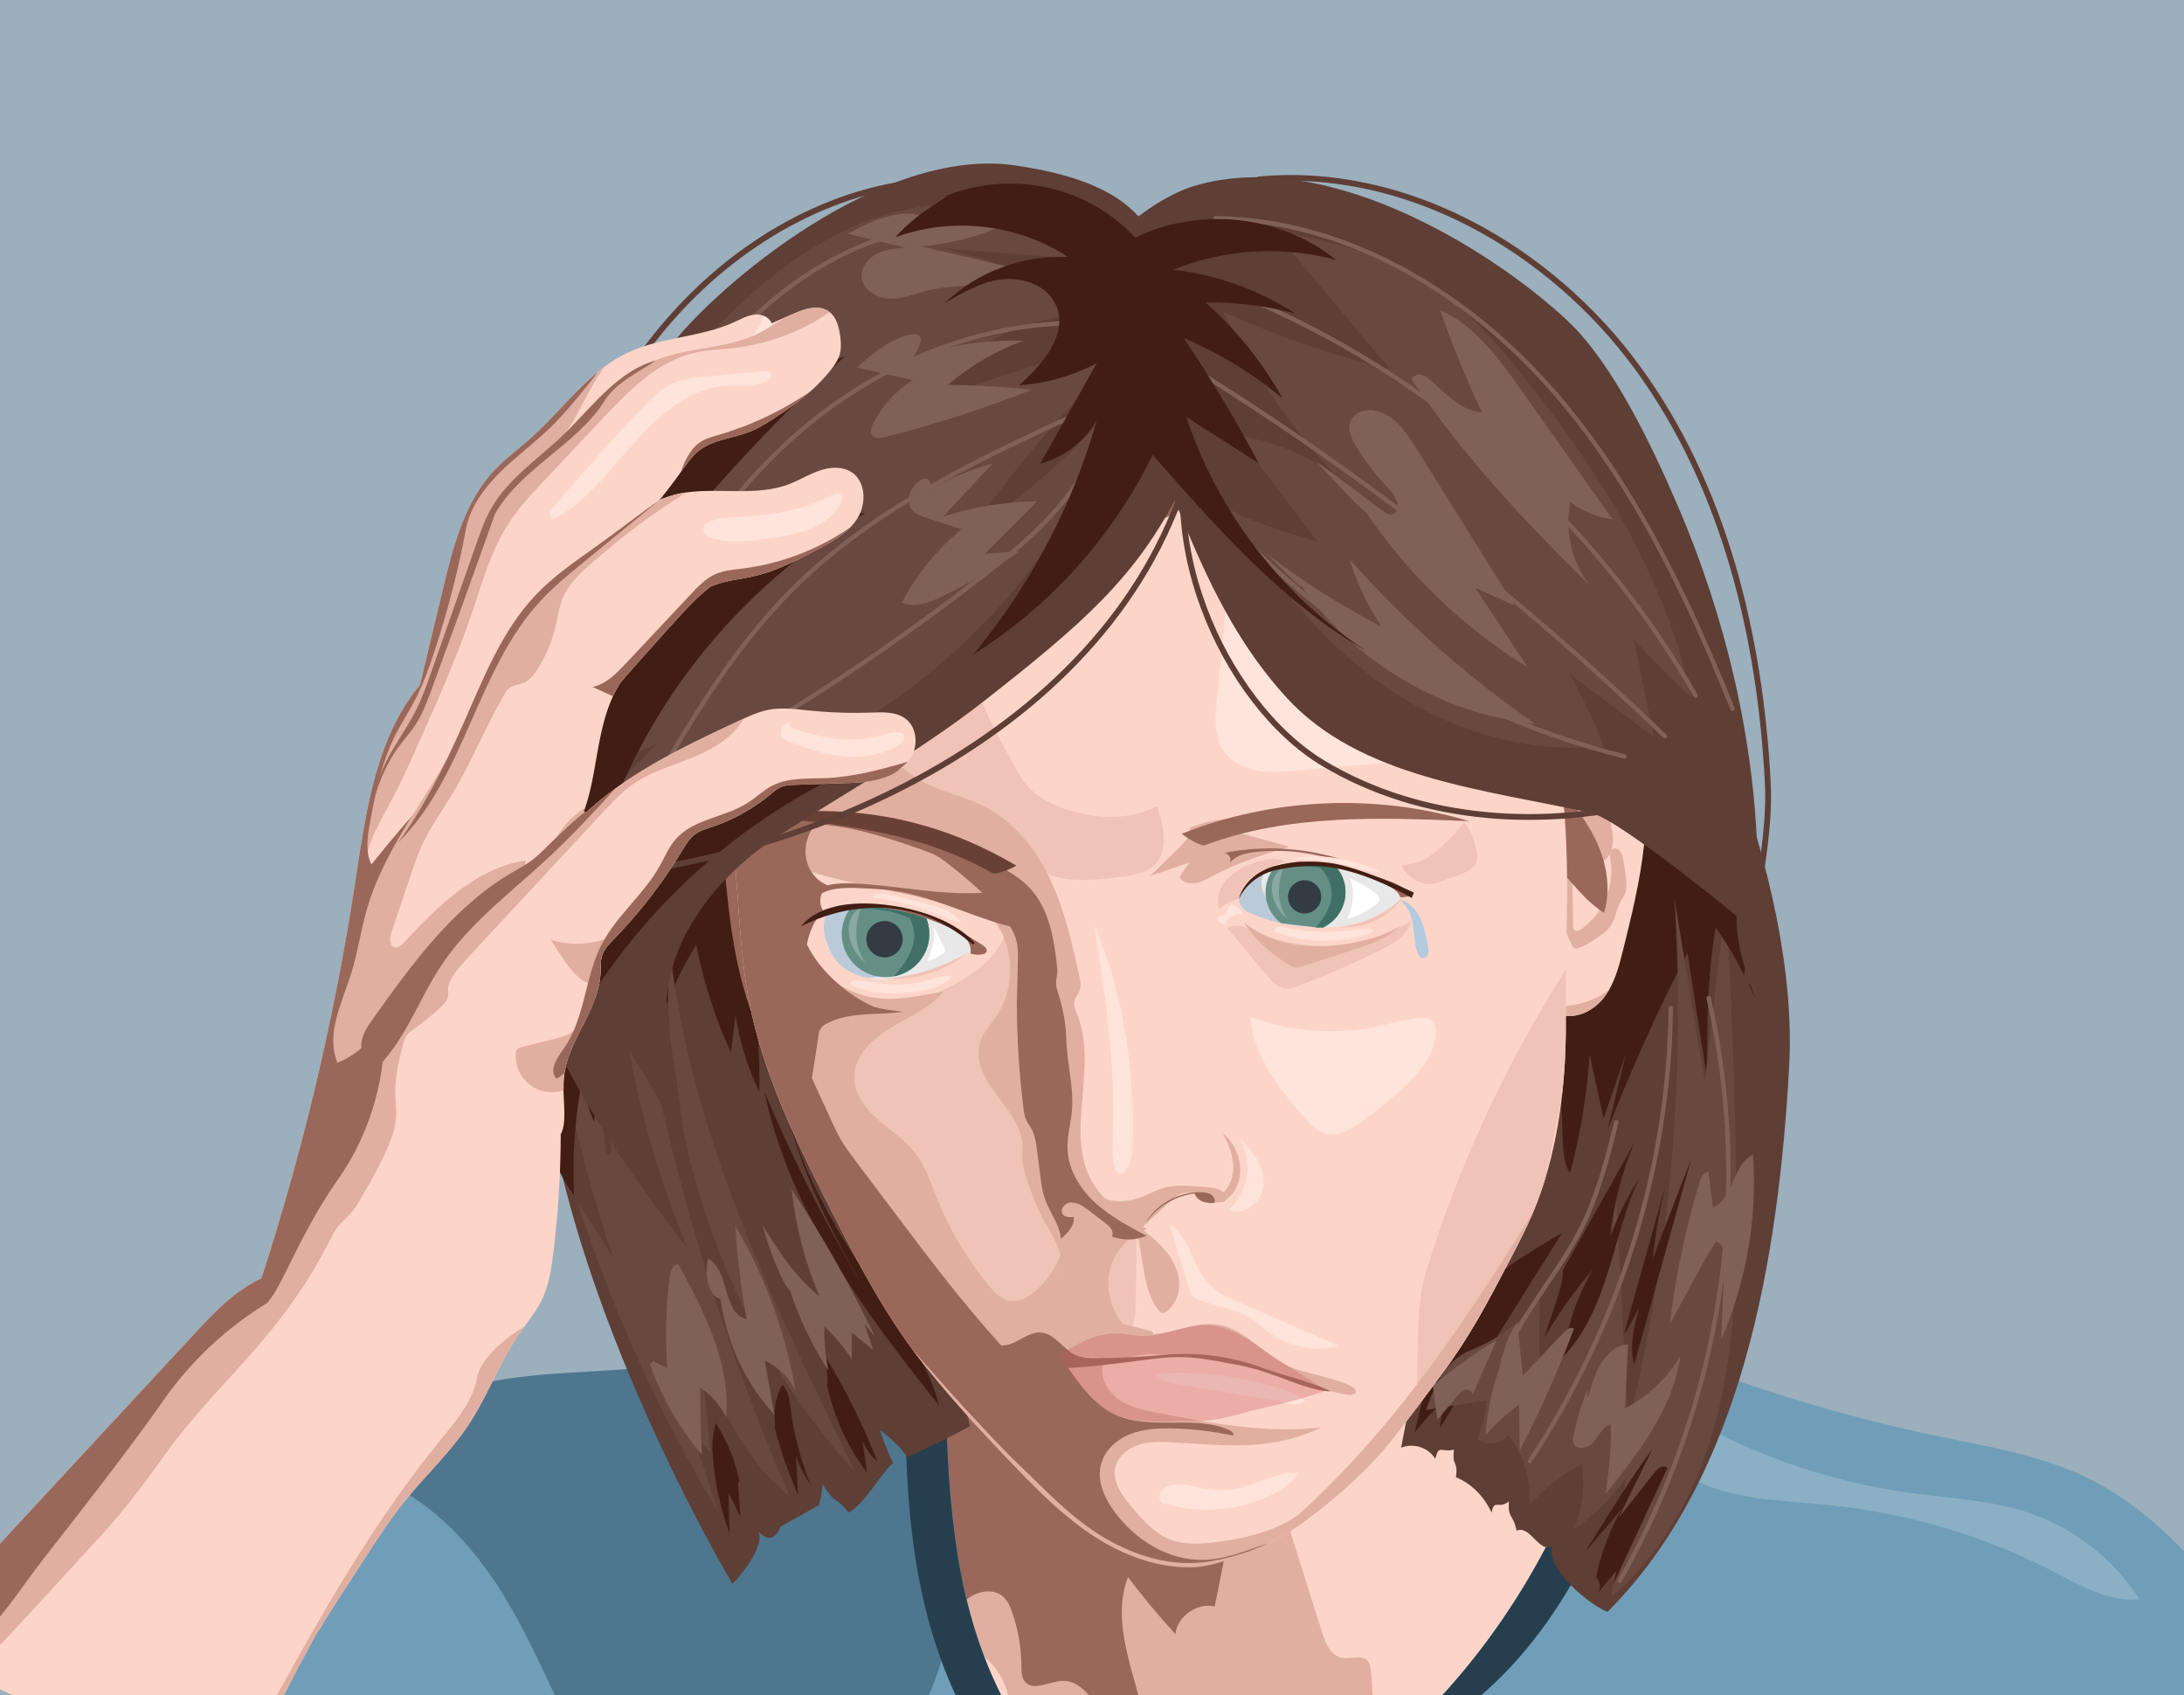 <?xml version="1.0" encoding="utf-8"?>
<!-- Generator: Adobe Illustrator 27.0.0, SVG Export Plug-In . SVG Version: 6.00 Build 0)  -->
<svg version="1.1" id="Слой_1" xmlns="http://www.w3.org/2000/svg" xmlns:xlink="http://www.w3.org/1999/xlink" x="0px" y="0px"
	 viewBox="0 0 1500 1164.3" style="enable-background:new 0 0 1500 1164.3;" xml:space="preserve">
<style type="text/css">
	.st0{fill:#9BAFBD;}
	.st1{fill:#728694;}
	.st2{fill:#FDD5C8;}
	.st3{fill:#FEE4DB;}
	.st4{fill:#E0AFA1;}
	.st5{fill:#99685A;}
	.st6{fill:#AECCD1;}
	.st7{fill:#7A9CA1;}
	.st8{fill:#495B5E;}
	.st9{fill:url(#SVGID_1_);}
	.st10{fill:#E09F89;}
	.st11{fill:url(#SVGID_00000146487653518067394970000012586499093609641099_);}
	.st12{fill:#F6DCDD;}
	.st13{fill:#E39D9D;}
	.st14{fill:#FDACAE;}
	.st15{fill:#E2A094;}
	.st16{fill:#FEBEBE;}
	.st17{fill:#F16E2B;}
	.st18{fill:#DF523C;}
	.st19{fill:#E78B7C;}
	.st20{fill:url(#SVGID_00000158750321533279199930000017022430846486198154_);}
	.st21{fill:#E7DBE0;}
	.st22{fill:url(#SVGID_00000052084711796335128770000013530865917495441815_);}
	.st23{fill:url(#SVGID_00000133529124369371748540000001808886622655165102_);}
	.st24{fill:#E75742;}
	.st25{fill:#EEA755;}
	.st26{fill:#EEB3B2;}
	.st27{fill:#FA9DA5;}
	.st28{fill:#FABEB5;}
	.st29{fill:#F25026;}
	.st30{fill:url(#SVGID_00000091728679785214364110000010414968064615494579_);}
	.st31{fill:url(#SVGID_00000151545443414243132410000001842441097950735269_);}
	.st32{fill:url(#SVGID_00000118357664764432262270000002403696605910316190_);}
	.st33{fill:url(#SVGID_00000080912979443708601230000001644271569405915794_);}
	.st34{fill:url(#SVGID_00000139994641520457485080000006301262519393436291_);}
	.st35{fill:url(#SVGID_00000014629745738817791780000012371330431553203859_);}
	.st36{fill:url(#SVGID_00000017493211770476271500000008843073268488320390_);}
	.st37{fill:url(#SVGID_00000064352342338092776800000003282189057671430305_);}
	.st38{fill:url(#SVGID_00000095298581003441385500000004337453714258501809_);}
	.st39{fill:url(#SVGID_00000182518572560250919490000005240116132380619942_);}
	.st40{fill:url(#SVGID_00000042010485073504532600000002448732860594274477_);}
	.st41{fill:url(#SVGID_00000103223371780469796750000006668189329408971947_);}
	.st42{fill:url(#SVGID_00000054957631386306787140000010441760099032644240_);}
	.st43{fill:url(#SVGID_00000007422405486704424570000010466641717919759804_);}
	.st44{fill:url(#SVGID_00000170963634577444716030000008907342314909498283_);}
	.st45{fill:url(#SVGID_00000079470432768069472370000013352181195035456901_);}
	.st46{fill:url(#SVGID_00000172400797747675277880000006678265878267253160_);}
	.st47{fill:url(#SVGID_00000016069377072551684070000011501227222279285404_);}
	.st48{fill:url(#SVGID_00000173145965683770835970000004947017938664038273_);}
	.st49{fill:url(#SVGID_00000178178315463377940970000008632379309073150120_);}
	.st50{fill:url(#SVGID_00000006705165065786620200000018304241842873875879_);}
	.st51{fill:url(#SVGID_00000016776985401581573150000013935909636785176759_);}
	.st52{fill:url(#SVGID_00000133512313730605826530000017280095260193245887_);}
	.st53{fill:url(#SVGID_00000170972770183759773610000012200794816897896335_);}
	.st54{fill:url(#SVGID_00000022546448747302894190000010208547286170663575_);}
	.st55{fill:url(#SVGID_00000137093948647369191980000011476844075752081538_);}
	.st56{fill:url(#SVGID_00000000939516956677818360000002101011174508862089_);}
	.st57{fill:url(#SVGID_00000000932899533530846940000012591754817783049381_);}
	.st58{fill:url(#SVGID_00000009578838211867871620000005153816120922676102_);}
	.st59{fill:url(#SVGID_00000102532530598975606240000009812654906920960394_);}
	.st60{opacity:0.4;fill:url(#SVGID_00000111158385296255422480000004921510081365911696_);}
	.st61{fill:url(#SVGID_00000054263438559690104490000018191089008887903654_);}
	.st62{fill:url(#SVGID_00000048500713346654068310000013325361371551103649_);}
	.st63{fill:url(#SVGID_00000124861317864933723240000006275597781392961967_);}
	.st64{fill:url(#SVGID_00000172416704710750422410000006744966652203057041_);}
	.st65{fill:url(#SVGID_00000142136909846716282680000003532125416476127629_);}
	.st66{fill:url(#SVGID_00000147199810937091186630000007711558305018334905_);}
	.st67{fill:url(#SVGID_00000129913136076609427830000007176617035599408062_);}
	.st68{fill:url(#SVGID_00000139271846120934169870000010108151009076514965_);}
	.st69{fill:#AD0000;}
	.st70{fill:url(#SVGID_00000010286925960646803020000001394097073565986202_);}
	.st71{fill:url(#SVGID_00000137095393771401329290000013489137939179347082_);}
	.st72{fill:url(#SVGID_00000100355503840613562950000015236481384658118813_);}
	.st73{fill:url(#SVGID_00000058578837574940483880000008528666450279283887_);}
	.st74{fill:url(#SVGID_00000050657039751173305290000006902552446640308619_);}
	.st75{fill:#BF9184;}
	.st76{fill:none;stroke:#FDD5C8;stroke-miterlimit:10;}
	.st77{fill:url(#SVGID_00000133493609894965466430000014230778541035902085_);}
	.st78{fill:url(#SVGID_00000040574371695740425870000006150904664798109610_);}
	.st79{fill:url(#SVGID_00000163052531190120935030000011881455327548243099_);}
	.st80{fill:url(#SVGID_00000156554771701504958520000010721894111194955142_);}
	.st81{fill:url(#SVGID_00000171706316309212177840000000723997725428441245_);}
	.st82{fill:url(#SVGID_00000094618400137565101590000014110885859403567279_);}
	.st83{fill:url(#SVGID_00000106860149597107717560000013647627836327288212_);}
	.st84{fill:url(#SVGID_00000082329820998541904490000001991490359330166412_);}
	.st85{fill:url(#SVGID_00000042736663971302141120000004127308981314674604_);}
	.st86{fill:url(#SVGID_00000052104248869567613710000002982967178988729772_);}
	.st87{fill:none;stroke:#E0AFA1;stroke-miterlimit:10;}
	.st88{fill:#59767A;}
	.st89{fill:none;}
	.st90{fill:#314042;}
	.st91{fill:url(#SVGID_00000020373370828447345860000010602308695860670849_);}
	.st92{fill:url(#SVGID_00000039825134563646473620000003412970705484590509_);}
	.st93{fill:url(#SVGID_00000124853464292869006450000001167126110782711437_);}
	.st94{fill:url(#SVGID_00000005239571717467559740000013228535858451349674_);}
	.st95{fill:url(#SVGID_00000086651475212907552710000012702084408980221349_);}
	.st96{fill:none;stroke:#99685A;stroke-miterlimit:10;}
	.st97{fill:#F2CEC4;}
	.st98{fill:#E1AFA1;}
	.st99{fill:url(#SVGID_00000018200371351201226790000016843785526942851242_);}
	.st100{fill:url(#SVGID_00000140708451702520377800000001952384213769793202_);}
	.st101{fill:url(#SVGID_00000174591527925161041030000016676365314896113080_);}
	.st102{fill:url(#SVGID_00000036948866483099709580000006367864468601728158_);}
	.st103{fill:url(#SVGID_00000171719369603351086100000004845974424652124086_);}
	.st104{fill:url(#SVGID_00000120524635196084645720000011363025225412729992_);}
	.st105{fill:url(#SVGID_00000109027414804064593860000008516452539957396897_);}
	.st106{fill:url(#SVGID_00000070092780774143309250000003595242484425587358_);}
	.st107{fill:url(#SVGID_00000139987092736929614900000012689643946535764358_);}
	.st108{fill:url(#SVGID_00000124842907230376615280000005511419393380977302_);}
	.st109{fill:#E39F8D;}
	.st110{fill:#C2553C;}
	.st111{fill:url(#SVGID_00000101097968487326813840000016216869294122024581_);}
	.st112{fill:url(#SVGID_00000183943480315297156990000017618628148224601016_);}
	.st113{fill:url(#SVGID_00000065753886747307624920000003322747127692126135_);}
	.st114{fill:#AD4024;}
	.st115{fill:url(#SVGID_00000034076666793330405070000017711880848674023065_);}
	.st116{fill:url(#SVGID_00000013895201435227491910000010676180682324811675_);}
	.st117{fill:url(#SVGID_00000147902261127736172820000017905014529648904621_);}
	.st118{opacity:0.561;fill:#FFFFFF;}
	.st119{fill:#FFFFFF;}
	.st120{fill:#FFF1ED;}
	.st121{fill:#E6D7D3;}
	.st122{opacity:0.439;fill:#E0AFA1;}
	.st123{fill:#FFD3C7;}
	.st124{opacity:0.341;fill:#AAAD66;}
	.st125{opacity:0.231;fill:#FFFFFF;}
	.st126{fill:#23282B;}
	.st127{fill:none;stroke:#99685A;stroke-linecap:round;stroke-linejoin:round;stroke-miterlimit:10;}
	.st128{fill:#495760;}
	.st129{fill:#353A3E;}
	.st130{fill:#3A474F;}
	.st131{fill:#709EB8;}
	.st132{fill:#8BB0C5;}
	.st133{fill:#31556B;}
	.st134{fill:#4E768F;}
	.st135{fill:#263F4F;}
	.st136{fill:#576975;}
	.st137{fill:none;stroke:#3A474F;stroke-miterlimit:10;}
	.st138{fill:#2F3943;}
	.st139{fill:#C78D7D;}
	.st140{fill:#421D13;}
	.st141{fill:#5E3E35;}
	.st142{fill:#806158;}
	.st143{fill:#EFC3B6;}
	.st144{fill:#C79789;}
	.st145{fill:none;stroke:#EFC3B6;stroke-miterlimit:10;}
	.st146{fill:#69483F;}
	.st147{fill:none;stroke:#806158;stroke-width:3;stroke-linecap:round;stroke-linejoin:round;stroke-miterlimit:10;}
	.st148{fill:#E8E8E8;}
	.st149{fill:#BACAD9;}
	.st150{fill:#694034;}
	.st151{fill:#658F85;}
	.st152{fill:#407065;}
	.st153{fill:#323C42;}
	.st154{fill:#B4CADE;}
	.st155{opacity:0.329;fill:#C75B63;}
	.st156{fill:none;stroke:#5E3E35;stroke-width:4;stroke-linecap:round;stroke-linejoin:round;stroke-miterlimit:10;}
	.st157{fill:#4C6270;}
	.st158{fill:#7A4A3D;}
	.st159{fill:#252E37;}
	.st160{fill:#3E4852;}
	.st161{fill:none;stroke:#E0AFA1;stroke-linecap:round;stroke-linejoin:round;stroke-miterlimit:10;}
	.st162{fill:#BA8677;}
	.st163{fill:#313B45;}
	.st164{fill:none;stroke:#4E768F;stroke-miterlimit:10;}
	.st165{fill:#193646;}
	.st166{opacity:0.188;fill:#FFFFFF;}
	.st167{fill:none;stroke:#421D13;stroke-miterlimit:10;}
	.st168{opacity:0.22;fill:#1390D4;}
	.st169{opacity:0.239;fill:#027DCF;}
	.st170{opacity:0.322;fill:#FFFFFF;}
	.st171{fill:#CFCFCF;}
	.st172{fill:url(#SVGID_00000132773433070618022170000002779416193322652046_);}
	.st173{fill:url(#SVGID_00000142861742856811875150000004975197715903188370_);}
	.st174{opacity:0.749;fill:url(#SVGID_00000103944274037825386470000001622251321422554513_);}
	.st175{fill:url(#SVGID_00000008840038287260604130000017528451201895722407_);}
	.st176{fill:url(#SVGID_00000101091296937124629060000011136951426334101920_);}
	.st177{fill:#821111;}
	.st178{fill:url(#SVGID_00000012435312742460645170000010520429825943309754_);}
	.st179{fill:#BC0002;}
	.st180{fill:url(#SVGID_00000163773976796045650170000008128826990192251525_);}
	.st181{fill:url(#SVGID_00000158009211121833878010000010273791734149190554_);}
	.st182{fill:url(#SVGID_00000043455380933621569360000010965454220631187854_);}
</style>
<g>
	<rect class="st0" width="1500" height="1164.3"/>
	<g>
		<path class="st2" d="M1114.8,940.83c-4.07,62.56-20.9,124.81-53.14,178.57c-9.49,15.83-20.36,30.9-32.45,44.89H679.83
			c-4.94-10.44-9.25-21.2-12.95-32.14c-2.7-7.98-5.07-16.05-7.13-24.16c-0.41-1.62-0.81-3.24-1.19-4.86
			c-0.86-3.62-1.68-7.24-2.43-10.88c-0.5-2.42-0.99-4.84-1.45-7.28c-1.6-8.51-2.93-17.06-4.01-25.65c-0.31-2.45-0.6-4.91-0.87-7.36
			c-0.27-2.46-0.51-4.93-0.76-7.39c-0.34-3.61-0.64-7.22-0.91-10.84c-0.55-7.5-0.95-15.02-1.22-22.56
			c-0.09-2.45-0.16-4.89-0.22-7.34c-0.16-6.25-0.22-12.5-0.22-18.75c0-2.19,0.01-4.4,0.03-6.59c0.01-1.9,0.03-3.79,0.06-5.7v-0.24
			c0.01-0.8,0.03-1.58,0.04-2.38c0.03-1.62,0.06-3.25,0.1-4.88c0.09-4.32,0.21-8.64,0.35-12.97c0.01-0.26,0.02-0.53,0.03-0.81
			c0.02-0.53,0.04-1.07,0.06-1.61c0.02-0.51,0.03-1.03,0.06-1.54c0.06-1.65,0.12-3.29,0.18-4.93c0.01-0.33,0.02-0.66,0.04-0.99
			c0.05-1.16,0.1-2.34,0.15-3.5c0.09-2.19,0.18-4.39,0.29-6.58c0.04-0.98,0.09-1.95,0.14-2.93c1.4-0.61,2.78-1.21,4.18-1.82
			c0.32-0.14,0.63-0.28,0.95-0.42c7.19-3.13,14.37-6.28,21.56-9.41c1.79-0.78,3.56-1.55,5.35-2.34c4.2-1.83,8.41-3.67,12.62-5.51
			c9.55-4.17,19.09-8.34,28.65-12.51c2.8-1.23,5.62-2.45,8.43-3.69c1.88-0.82,3.76-1.64,5.65-2.46c8.59-3.75,17.19-7.47,25.85-11.06
			c6.34-2.63,12.7-5.18,19.11-7.63c1.64-0.63,3.29-1.24,4.94-1.85c6.3-2.34,12.64-4.55,19.05-6.6c0.58-0.19,1.17-0.38,1.76-0.56
			c1.25-0.4,2.49-0.78,3.75-1.15c2.66-0.81,5.33-1.6,8-2.35c42.96-12.13,87.65-17.37,132.04-22.54c12.77-1.48,28.43-3.34,42.02-1.58
			c12.28,1.58,22.88,6.12,28.13,16.53c2.9,5.74,6.36,11.06,10.27,16.01c0.98,1.25,2,2.48,3.04,3.69
			c18.42,21.29,45.19,35.68,70.42,49.42c2.2,1.19,4.47,2.47,6.37,4.09c1.4,1.17,2.6,2.55,3.42,4.2
			C1115.2,933.23,1115.04,937.13,1114.8,940.83z"/>
		<path class="st4" d="M942.76,1164.3H692.4c-0.64-2.15-1.28-4.29-1.98-6.29c-2.78-7.87-7.86-14.84-14.34-20.07
			c-2.82-2.28-5.92-4.23-9.2-5.78c-2.7-7.98-5.07-16.05-7.13-24.16c-0.41-1.62-0.81-3.24-1.19-4.86c-0.86-3.62-1.68-7.24-2.43-10.88
			c-0.5-2.42-0.99-4.84-1.45-7.28c-1.6-8.51-2.93-17.06-4.01-25.65c-0.31-2.45-0.6-4.91-0.87-7.36c-0.27-2.46-0.51-4.93-0.76-7.39
			c-0.34-3.61-0.64-7.22-0.91-10.84c-0.55-7.5-0.95-15.02-1.22-22.56c-0.09-2.45-0.16-4.89-0.22-7.34
			c-0.16-6.25-0.22-12.5-0.22-18.75c0-2.19,0.01-4.4,0.03-6.59c0.01-1.9,0.03-3.79,0.06-5.7v-0.24c0.01-0.8,0.03-1.58,0.04-2.38
			c0.03-1.62,0.06-3.25,0.1-4.88c0.09-4.32,0.21-8.64,0.35-12.97c0.01-0.26,0.02-0.53,0.03-0.81c0.02-0.53,0.04-1.07,0.06-1.61
			c0.02-0.51,0.03-1.03,0.06-1.54c0.06-1.65,0.12-3.29,0.18-4.93c0.01-0.33,0.02-0.66,0.04-0.99c0.05-1.16,0.1-2.34,0.15-3.5
			c0.09-2.19,0.18-4.39,0.29-6.58c0.04-0.98,0.09-1.95,0.14-2.93c1.4-0.61,2.78-1.21,4.18-1.82c0.32-0.14,0.63-0.28,0.95-0.42
			c7.19-3.13,14.37-6.28,21.56-9.41c1.33,0.65,2.6,1.38,3.83,2.15c7.43,4.72,13.58,10.98,19.48,17.58c1.39,1.56,2.77,3.14,4.14,4.72
			c2.12,2.44,4.25,4.89,6.41,7.28c0.82,0.91,1.66,1.8,2.49,2.7c14.56,15.43,32.49,27.54,52.07,35.68c1.47,0.61,2.95,1.2,4.44,1.77
			c3.67,1.41,7.39,2.66,11.16,3.77h0.01c17.7,5.26,36.3,7.37,54.71,5.93c11.25-0.88,22.48-3.02,33.74-2.14
			c11.25,0.87,22.94,5.37,29.12,14.81c4.51,6.89,4.75,16.65,0.67,23.44v0.01c-0.31,0.51-0.65,1.02-1.02,1.49l-0.01,0.02
			c-1.39,1.85-3.16,3.42-5.31,4.53c-0.23,0.13-0.49,0.24-0.73,0.37c0,0-0.01,0.01-0.02,0.01c-1.73,0.83-3.56,1.65-4.35,3.36
			c-0.11,0.22-0.18,0.46-0.24,0.69v0.01c-0.39,1.51,0.09,3.18,0.57,4.72c0.09,0.26,0.16,0.52,0.24,0.79
			c7.33,23.19,14.64,46.37,21.96,69.56c2.31,7.34,5.86,15.83,13.4,17.35c5.93,1.18,13.23-2.34,17.52,1.92
			c2.12,2.11,2.49,5.34,2.76,8.31C942.18,1153.73,942.57,1159.01,942.76,1164.3z"/>
		<path class="st5" d="M840.99,1069.38c-0.04,0.29-0.09,0.59-0.13,0.88c-0.08,0.42-0.15,0.83-0.22,1.24
			c-0.04,0.2-0.08,0.41-0.13,0.61c-0.02,0.13-0.05,0.24-0.07,0.36c-2.05,10.23-4.1,20.45-6.16,30.68
			c-12.1-2.72-25.49,6.68-27.06,18.98c-11.45-12.5-22.3-25.55-32.49-39.09c-9.98,25.94-0.29,53.77,7.15,81.26h-34
			c-4.76-5.87-10.92-10.31-18.23-10.01c-9.07,0.37-20.05,7.47-25.79,0.44c-2.37-2.91-2.32-7.02-2.34-10.78
			c-0.07-12.56-2.26-25.12-6.46-36.97c-1.42-3.98-3.17-8.04-6.39-10.77c-5.27-4.44-13.32-4.15-19.52-1.13
			c-1.88,0.92-3.64,2.05-5.3,3.32c-1.87,1.43-3.62,3.04-5.3,4.73c-0.86-3.62-1.68-7.24-2.43-10.88c-0.5-2.42-0.99-4.84-1.45-7.28
			c-1.6-8.51-2.93-17.06-4.01-25.65c-0.31-2.45-0.6-4.91-0.87-7.36c-0.27-2.46-0.51-4.93-0.76-7.39c-0.34-3.61-0.64-7.22-0.91-10.84
			c-0.55-7.5-0.95-15.02-1.22-22.56c-0.09-2.45-0.16-4.89-0.22-7.34c-0.16-6.25-0.22-12.5-0.22-18.75c0-2.19,0.01-4.4,0.03-6.59
			c0.01-1.9,0.03-3.79,0.06-5.7v-0.24c0.01-0.8,0.03-1.58,0.04-2.38c0.03-1.62,0.06-3.25,0.1-4.88c0.09-4.32,0.21-8.64,0.35-12.97
			c0.01-0.26,0.02-0.53,0.03-0.81c0.02-0.53,0.04-1.07,0.06-1.61c0.02-0.51,0.03-1.03,0.06-1.54c0.06-1.65,0.12-3.29,0.18-4.93
			c0.01-0.33,0.02-0.66,0.04-0.99c0.05-1.16,0.1-2.34,0.15-3.5c0.09-2.19,0.18-4.39,0.29-6.58c1.48-0.49,3.03-0.83,4.6-1.04
			c2.2-0.3,4.46-0.33,6.67-0.08c1.37,0.15,2.72,0.4,4.03,0.76c6.33,1.73,11.87,5.27,16.94,9.5l0.01,0.01
			c3.02,2.51,5.86,5.26,8.61,8.02c1.9,1.91,3.78,3.84,5.65,5.79c4.58,4.76,9.06,9.62,13.52,14.5c11.53,12.57,22.93,25.27,35.38,36.8
			c4.07,3.77,8.26,7.42,12.59,10.91c0.12,0.09,0.22,0.18,0.34,0.27c5.53,4.42,11.29,8.55,17.26,12.36c0.01,0,0.01,0.01,0.01,0.01
			c17.71,11.3,37.15,19.87,57.47,25.24c2.63,0.69,5.41,1.42,7.42,3.18c0.25,0.22,0.49,0.47,0.72,0.72
			C841.4,1061.98,841.49,1065.73,840.99,1069.38z"/>
	</g>
	<g>
		<path class="st131" d="M1500,1065.25v99.04H990.51c59.91-65.49,101.38-148.35,119.6-238.59c0.63-3.09,1.22-6.18,1.79-9.29
			c9.31,4.07,18.69,7.99,28.11,11.8c61.8,24.97,125.84,44.44,191.1,58.07c35.51,7.42,71.95,13.3,104.4,29.52
			c9.89,4.94,19.22,10.75,28.08,17.22C1476.64,1042.55,1488.68,1053.5,1500,1065.25z"/>
		<g>
			<path class="st132" d="M1148.2,966.82c49.91,30.51,106.18,50.55,164.14,58.44c26.89,3.66,54.39,4.8,80.16,13.31
				c31.41,10.37,59.05,31.81,76.91,59.66c-20.68,2.12-40.03-9.14-58.5-18.7c-47.38-24.53-99.37-40.12-152.43-45.73
				c-27.91-2.95-56.52-3.24-83.03-12.45c-26.51-9.21-51.33-29.86-55.72-57.57C1126.02,961.82,1135.13,958.83,1148.2,966.82z"/>
			<path class="st131" d="M687.71,1164.3H136.08c36.19-57.63,75.84-113.12,118.81-166.04c3.29-4.06,6.6-8.09,9.93-12.12
				c0.29-0.36,0.59-0.73,0.89-1.09c5.78-6.47,12.25-11.91,19.26-16.5c12.42-8.13,26.52-13.58,41.46-17.33
				c3.9-0.99,7.87-1.85,11.88-2.62c22.07-4.24,45.44-5.49,67.58-6.76c71.06-4.07,141.81-13.59,211.42-28.46
				c1.79-0.38,3.57-0.77,5.36-1.16c3.26-0.7,6.51-1.42,9.76-2.15c10.88,10.65,14.59,28.94,16.65,44.96c0.1,0.78,0.19,1.55,0.29,2.33
				c0.91,36.19,2.4,72.47,7.99,108.1c1.56,9.93,3.44,19.8,5.71,29.61c0.26,1.12,0.52,2.22,0.8,3.34
				c3.24,13.37,7.29,26.63,12.23,39.54C679.51,1146.93,683.38,1155.74,687.71,1164.3z"/>
			<path class="st134" d="M657.34,1065.45c-0.68,34.43-5.84,68.03-19.5,98.85H381.12c-10.94-23.53-21.85-47.06-35.43-69.13
				c-22.03-35.79-52.72-68.45-92.6-81.75c6.9-0.63,1.48-7.15,1.62-13.24c0.02-0.64,0.08-1.28,0.17-1.91
				c3.29-4.06,6.6-8.09,9.93-12.12c0.29-0.36,0.59-0.73,0.89-1.09c5.78-6.47,12.25-11.91,19.26-16.5
				c12.42-8.13,26.52-13.58,41.46-17.33c3.9-0.99,7.87-1.85,11.88-2.62c22.07-4.24,45.44-5.49,67.58-6.76
				c71.06-4.07,141.81-13.59,211.42-28.46c5.05-1.08,10.09-2.18,15.12-3.32c10.88,10.65,14.59,28.94,16.65,44.96
				c0.1,0.78,0.19,1.55,0.29,2.33C650.26,993.54,651.74,1029.82,657.34,1065.45z"/>
			<path class="st135" d="M687.71,1164.3h-31.29c-14.25-30.54-23.14-63.79-28.15-97.21c-7.66-51.16-6.72-103.15-5.63-154.87
				c3.26-0.7,6.51-1.42,9.76-2.15c10.88,10.65,14.59,28.94,16.65,44.96c0.1,0.78,0.19,1.55,0.29,2.33
				c0.91,36.19,2.4,72.47,7.99,108.1c1.56,9.93,3.44,19.8,5.71,29.61c0.26,1.12,0.52,2.22,0.8,3.34
				c3.24,13.37,7.29,26.63,12.23,39.54C679.51,1146.93,683.38,1155.74,687.71,1164.3z"/>
			<path class="st135" d="M1140.02,928.21c-13.45,47.77-27.71,95.54-50.03,139.81c-18.21,36.13-42.3,70.1-72.87,96.27h-26.61
				c59.91-65.49,101.38-148.35,119.6-238.59c0.63-3.09,1.22-6.18,1.79-9.29C1121.23,920.48,1130.6,924.41,1140.02,928.21z"/>
		</g>
	</g>
	<g>
		<path class="st141" d="M651.11,919.91c3.32,18.17,11.68,41.39,15.01,59.56c-9.33,5.24-31.64,16.34-42.91,21.09
			c-7.58-10.7-18.77-18.36-18.77-18.36s3.9,12.16,8.94,22.47c-6.11,4.14-19.83,28.66-30.46,33.99c-10.78-12.97-7.4-3.29-18.08-19.38
			c0.1,6.07-2.44,14.4-2.44,14.4l-26.35,14.7c0,0-4.38,14.48-14.84,3.66c3.63,13.68-18.15,35.62-18.15,35.62
			S376.9,876.91,370.84,704.04c-5.5-156.82,75.95-269.17,152.28-370.7L651.11,919.91z"/>
		<path class="st140" d="M502.75,596.84c-42.2,23.11-65.45,76.24-53.79,122.93c5.56-25.08,15.53-49.17,29.31-70.85
			c4.94,25.45,12.94,50.31,23.75,73.87c1.05-8.59,2.11-17.17,3.16-25.76c2.81,18.33,8.36,36.23,16.39,52.94
			C522.27,698.31,514.02,646.54,502.75,596.84z"/>
		<path class="st140" d="M645.04,965.21c-51.87-64.73-103.1-134.05-119.97-215.27c20.08,47.58,43.55,93.72,70.19,137.96
			c-25.77-43.63-48.75-89.82-58.18-139.61c8.58,45.86,31.39,87.84,57.46,126.53C614.4,904.3,636.33,932.37,645.04,965.21z"/>
		<path class="st146" d="M396.87,826.25c23.81,73.91,56.16,145.06,96.2,211.58C472.94,977.09,457.63,914.75,396.87,826.25z"/>
		<path class="st146" d="M434.17,657.56c-17.15,85.65,11.41,173.19,40.86,255.42c15.17,42.37,32.22,86.8,67.39,114.87
			C491.38,910.39,455.77,786.24,434.17,657.56z"/>
		<path class="st146" d="M459.66,647.69c-7.8,131.76,39.43,265.93,128.04,363.76C530.51,894.32,472.43,774.24,459.66,647.69z"/>
		<path class="st146" d="M387.5,680.31c-4.7,60.68,13.71,120.5,31.91,178.57c15.51,49.49,32.15,100.93,68.28,138.14
			c-8.51-119.96-44.02-236.15-79.3-351.12C392.39,664.95,384.52,690.63,387.5,680.31z"/>
		<path class="st140" d="M376.82,779.48c2.22,14.98,8.29,29.38,17.46,41.43c-1.49-29,0.91-58.2,7.12-86.57
			c-0.96,12.29,1.34,24.82,6.6,35.97c1.02-9.16,2.05-18.31,3.07-27.47c4.52,18.99,10.75,37.58,18.57,55.46
			c-10.87-58.01-21.77-117.49-11.84-175.67L376.82,779.48z"/>
		<path class="st140" d="M567.94,950.51c4.52,22.01,14.05,42.98,27.65,60.87c-1.14-7.52-2.28-15.05-3.42-22.57
			c2.27,5.72,5.87,10.9,10.45,15.01c-9.68-24.92-21.55-48.99-35.43-71.83C567.34,940.54,569.15,949.07,567.94,950.51z"/>
		<path class="st140" d="M531.72,979.3c4.21,16.16,9.71,31.99,16.42,47.29c-0.47-8.77-0.95-17.55-1.42-26.32
			c2.56,6.9,5.96,13.49,10.09,19.58c-6.85-16.86-11.51-34.61-13.84-52.66c-0.75-5.81-1.48-12.14-5.6-16.3
			C528.41,965.4,533.89,984.12,531.72,979.3z"/>
		<path class="st140" d="M489.33,995.47c0.93,19.57,4.89,38.98,11.71,57.35c-0.22-9.19-0.43-18.39-0.65-27.58
			c2.7,5.41,5.4,10.82,8.1,16.23c-0.51-7.58-1.03-15.16-1.54-22.73c-0.05-0.75,0.02-1.71,0.73-1.97c0.71-0.26,1.02,1.33,0.31,1.05
			c-2.87-14.39-8.46-28.24-16.39-40.59C490.36,982.22,488.95,987.38,489.33,995.47z"/>
		<path class="st142" d="M446.61,937.36c7.88,22.54,20,43.59,35.54,61.72c-0.87-15.38-1.29-30.79-1.27-46.19
			c7.62,5.05,13.83,12.21,17.74,20.48c3.43-37.03-14.83-72.22-32.55-104.92c-3.31-1-5.39,3.49-5.86,6.92
			c-2.92,21.26-3.55,42.83-1.88,64.22c-3.21-1.59-6.42-3.19-9.63-4.78C446.41,935.84,445.32,938.92,446.61,937.36z"/>
		<path class="st142" d="M494.87,892c3.87,29.43,16.95,57.59,36.94,79.53c-2.16-12.35-4.33-24.7-6.49-37.05
			c9.1,4.03,16.68,11.41,20.95,20.41c-6.49-39.83-20.97-78.22-41.27-113.1c1.38,21.5,4,42.92,7.84,64.12
			c-16.74-3.85-11.49-33.23-26.46-41.66C483.63,876.4,486.62,889.73,494.87,892z"/>
		<path class="st142" d="M542.36,885.7c6.39,19.59,15.38,38.34,26.65,55.59c-2.15-9.93-3.09-20.13-2.79-30.29
			c7.2,6.65,13.54,14.23,18.81,22.49c0.01-6.12,0.02-12.24,0.03-18.36c4.86,3.95,9.71,7.9,14.57,11.85
			c-2-6.05-4.01-12.11-6.01-18.16c2.46,3.1,4.93,6.19,7.39,9.29c-16.74-35.05-35.91-68.94-57.33-101.34
			c2.73,25.24,9.19,50.06,19.12,73.43c-16.49-13.03-28.02-31.17-39.22-48.95C529.84,863.25,539,884.41,542.36,885.7z"/>
	</g>
	<g>
		<path class="st141" d="M973.2,938.1c-3.64,18.68-7.27,37.37-10.91,56.05c8.56-3.35,18.45-0.26,23.5,7.61
			c2.56-10.32,3.91-3.96,12.9-6.29c-1.75,11.31,2.99,7.68,1.24,18.99c10.46,4.21,19.32,13,24.5,24.28
			c1.85-9.79,4.59-1.94,11.85-7.61c-0.64,12.45,2.88,8.04,5.32,20c9.41-3.88,14.93,14.96,24.35,11.08
			c-3.57,15.59,25,39.5,38.09,44.7c93.1-93.02,117.45-243.71,124.76-374.09c7.31-130.39-69.54-299.46-133.03-403.02L973.2,938.1z"/>
		<path class="st140" d="M1127.99,577.14c19.28,10.6,41.96,14.91,63.79,12.12c-19.51,47.83-19.49,101.04-19.18,152.7
			c-4.55-29.25-9.09-58.49-13.64-87.74c-20.35,39.63-38.68,80.3-54.91,121.79c4.23-17.55,8.46-35.09,12.69-52.64
			c-5.13,14.92-10.26,29.83-15.39,44.75c-3.19-14.62-6.39-29.24-9.58-43.86c-1.82,27.51-6.33,54.84-13.47,81.47
			c-4.15-6.55-4.59-14.7-4.91-22.44c-2.18-52.78-4.37-105.57-6.55-158.35c-0.09-2.07-0.16-4.22,0.67-6.12
			c0.71-1.63,2.02-2.91,3.3-4.15c12.54-12.15,25.07-24.3,37.61-36.44C1113.68,573.13,1118.14,571.72,1127.99,577.14z"/>
		<path class="st140" d="M984.23,932.21c-4.26,17.25-8.51,34.51-12.77,51.76c6.81-8.81,14.47-16.96,22.84-24.29
			c-2.89,6.62-4.7,13.71-5.35,20.91c27.95-44.64,55.91-89.28,83.86-133.92C1035.12,868.59,993.31,895.4,984.23,932.21z"/>
		<path class="st146" d="M1010.15,927.18c18.28-7.27,34.7-19.15,47.31-34.24c-0.23,21.54-0.47,43.08-0.7,64.62
			c32.27-44.81,50.69-99.44,52.16-154.64c3.15,58.64,6.29,117.28,9.44,175.93c28.78-117.97,39.5-240.33,31.67-361.5
			c6.93,41.9,13.87,83.81,20.8,125.71c4.83-41.35,9.65-82.69,14.48-124.04c3.88,64.19,6.23,128.48,7.05,192.78
			c0.66,51.32,0.29,103.16-11.25,153.17s-35.21,98.63-74.36,131.68c3.32-27.15,6.64-54.31,9.96-81.46
			c-9.73,13.57-21.81,25.46-35.54,34.97c5.48-14.11,7.34-29.62,5.34-44.62c-13.66,6.87-25.92,16.48-35.97,28.01
			c1.04-17.08-4.2-34.47-14.5-48.13c-4.74,6.47-15.09,7.83-21.34,2.8c3.31-8.51,5.41-17.49,6.2-26.59
			c-13.82,2.22-27.64,4.44-41.46,6.65C984.88,952.4,992.35,934.25,1010.15,927.18z"/>
		<path class="st140" d="M1088.32,1066.22c8.67-10.21,17.34-20.43,26.01-30.64c-8.63,14.69-14.77,30.84-18.08,47.55
			c2.64,2.64,3.27,7.07,1.46,10.34c4.12-4.85,8.24-9.71,12.36-14.56c-0.71,3.11-1.43,6.22-2.14,9.33
			c12.41-26.65,24.81-53.31,37.22-79.96c-1.84-2.94-6.3-0.25-8.45,2.47c-8.42,10.63-16.84,21.27-25.25,31.9
			c7.87-15.96,15.74-31.92,23.61-47.88C1121.16,1013.54,1108.9,1033.53,1088.32,1066.22z"/>
		<path class="st140" d="M1117.17,909.64c9.51-33.99,19.01-67.99,28.52-101.98c-5,18.56-8.54,37.52-10.56,56.63
			c8.84-22.93,17.68-45.87,26.52-68.8c-13.1,47.27-26.21,94.54-39.31,141.81c-3.47-12.81,0.02-26.36,3.51-39.17
			C1118.57,910.5,1113.24,923.68,1117.17,909.64z"/>
		<path class="st140" d="M1073.27,872.56c16.29-29.03,32.57-58.05,48.86-87.08c-8.42,20.26-13.87,41.75-16.12,63.57
			c5.09-13.84,11.69-27.12,19.64-39.53c-9.46,20.22-14.43,42.18-21.1,63.48s-15.46,42.61-30.93,58.7
			c2.64-21.15,9.67-41.74,20.52-60.08c-12.61,14.59-23.84,30.37-33.5,47.06C1066.44,899.55,1074.4,881.09,1073.27,872.56z"/>
		<path class="st147" d="M1173.54,685.42c30.7,134.26,9.01,276.48-61.01,400.08"/>
		<path class="st147" d="M1147.5,692.37c-1.04,108.59-34.72,216.82-96.77,310.98"/>
		<path class="st147" d="M1110.08,770.69c-6.37,25.61-12.81,51.41-25.53,75.69c-15.56,29.69-40.3,56.69-51.88,87.37"/>
		<path class="st142" d="M1146.94,908.76c3.94-32.76,10.73-65.17,20.27-96.76c0.98-3.26,2.78-7.14,6.18-7.24
			c1.02,8.14,2.03,16.27,3.05,24.41c14.42-5.85,13.32-29.81,27.52-36.16c3.15,43.15-4.41,87.03-21.81,126.64
			c0.77-18.06,1.53-36.12,2.3-54.18c0.22-5.18-0.87-12.06-6.01-12.76C1165.43,873.24,1155.06,895.44,1146.94,908.76z"/>
		<path class="st142" d="M1090.65,953.42c-4.37,10.43-7.69,21.3-9.9,32.39c-0.35,1.76-0.67,3.64-0.03,5.32
			c2.02,5.32,10.41,3.28,14.03-1.11s6.13-10.5,11.6-12.06c0.19,16.1-1.06,32.23-3.73,48.11c22.8-28.43,46.46-58.76,51.54-94.85
			c-9.08,15.18-22.43,27.77-38.11,35.95c0.71-14.62,1.42-29.23,2.14-43.85c-11.15,0.63-18.93,11.38-22.88,21.82
			S1089.26,967.2,1090.65,953.42z"/>
		<path class="st142" d="M1029.02,941.71c-4.77,14.17-7.7,28.95-8.71,43.86c6.83-7.84,14.57-14.88,23.01-20.95
			c0.14,10.51,0.28,21.03,0.42,31.54c14.09-27.11,26.54-55.07,37.27-83.68c-1.98-1.63-4.84,0.34-6.61,2.2
			c-9.53,10.03-19.05,20.05-28.58,30.08c-1.2-12.2-2.4-24.39-3.6-36.59C1033.46,919.52,1031.58,934.1,1029.02,941.71z"/>
		<path class="st142" d="M984.09,951.23c1.03,7.92,2.06,15.84,3.09,23.77c4.61-5.48,9.23-10.95,13.84-16.43
			c1.5-1.78,3.16-3.67,5.43-4.2c2.27-0.54,5.15,1.11,4.89,3.43c5.52-12.5,11.05-24.99,16.57-37.49
			C1011.5,929.42,996.87,941.73,984.09,951.23z"/>
		<path class="st140" d="M1098.23,560.72c32.36,18.41,69.8,25.33,106.44,31.96c-10.09,12.84-13.08,30.13-11.58,46.38
			c1.5,16.26,7.06,31.83,12.57,47.2C1183.92,634.82,1145.91,590.39,1098.23,560.72z"/>
	</g>
	<g>
		<path class="st5" d="M524.58,715.28c-29.6-60.71-25.1-131.59-33.9-198.56c-5.29-40.21-15.34-82.5-0.3-120.17
			c3.23-8.08,7.74-15.93,14.63-21.24c-1.42,43.48-0.54,87.03,2.65,130.42c2.67,36.3,6.95,72.53,7.24,108.93
			C515.16,647.73,512.35,682.19,524.58,715.28z"/>
		<g>
			<g>
				<path class="st2" d="M1114.67,652.7c-2.35,9.35-4.82,18.98-9.62,27.23c-1.14,1.97-2.43,3.85-3.86,5.65
					c-7.41,9.25-20.41,15.12-31.39,10.69c-0.09-0.03-0.17-0.06-0.25-0.1c-11.85-57.29-20.6-117.54-10.72-176.42
					c1.42-8.44,3.56-17.45,10.05-23.04c6.51-5.62,15.78-6.39,24.36-6.91c7.37-0.44,15.42-0.7,21.4,3.64c5,3.63,7.47,9.73,9.29,15.63
					C1138.29,555.52,1126.5,605.55,1114.67,652.7z"/>
				<path class="st4" d="M1105.04,679.94c-1.14,1.97-2.43,3.85-3.86,5.65c-7.41,9.25-20.41,15.12-31.39,10.69
					c0.03-2.86,0.54-5.33,2.04-5.34C1083.69,690.9,1095.46,686.9,1105.04,679.94z"/>
				<path class="st4" d="M1075.3,639.76c1.39,3.06,2.78,6.13,4.17,9.19c0.41,0.9,0.88,1.86,1.77,2.27c0.86,0.4,1.88,0.16,2.78-0.13
					c3.84-1.25,7.29-3.45,10.69-5.62c4.68-2.99,9.54-6.15,12.33-10.95c2.62-4.5,3.13-9.96,5.53-14.58c1.23-2.37,2.95-4.51,3.79-7.04
					c0.82-2.47,0.74-5.13,0.55-7.73c-0.37-5.29-1.14-10.55-2.28-15.73c-0.41-1.84-0.9-3.75-2.15-5.16
					c-1.25-1.41-3.48-2.14-5.07-1.12c-2.13,1.36-1.77,4.5-1.34,6.98c3.08,18-5.05,37.44-20.03,47.9c-1.72,1.2-4.69,1.94-5.41-0.02
					c-0.14-0.37-0.14-0.78-0.15-1.17c-0.19-10.49-0.37-20.98-0.56-31.47c-0.04-2.21-0.28-4.8-2.16-5.97
					c-1.91-1.18-4.57-0.08-5.82,1.78s-1.44,4.22-1.5,6.47C1070.04,621.83,1073.51,635.83,1075.3,639.76z"/>
				<path class="st4" d="M1066.57,520.61c2.92-3.39,6.35-6.52,10.56-8.05s9.32-1.15,12.64,1.86c2.49,2.26,3.63,5.61,4.68,8.8
					c4.73,14.43,9.47,28.91,12.23,43.84c1.18,6.37,1.93,13.25-0.91,19.07c-2.84,5.82-10.58,9.66-16.06,6.21
					c-2.76-1.74-4.32-4.82-5.76-7.75c-5.51-11.26-11.05-22.61-14.41-34.69C1066.19,537.83,1063.65,523.99,1066.57,520.61z"/>
				<path class="st4" d="M1103.74,507.32c1.91-4.27,8.32-4.65,12.08-1.87c3.76,2.79,5.47,7.49,6.89,11.95
					c4.15,12.95,7.54,27.29,2.31,39.84c-0.43,1.04-1.23,2.24-2.35,2.07c-0.53-0.08-0.96-0.46-1.33-0.84
					c-6.07-6.17-6.71-15.72-10.29-23.61c-2.09-4.62-5.24-8.72-7.07-13.44c-1.74-4.47-2.58-9.83-6.57-12.49
					C1099.11,506.98,1102.1,506.28,1103.74,507.32z"/>
				<path class="st5" d="M1072.41,543.06c10.26,11.59,19.72,24.15,25.64,38.45c5.92,14.3,8.09,30.56,3.6,45.38
					c-8.77-5.51-15.77-13.35-22.65-21.09c-4.1-4.62-8.33-9.45-9.98-15.4c-1.12-4.05-0.97-8.32-0.75-12.52
					C1068.82,567.11,1069.7,556.37,1072.41,543.06z"/>
				<path class="st5" d="M1103.16,511.89c0.43-1.83,2.15-3.2,4-3.53c1.85-0.33,3.78,0.25,5.37,1.27c1.43,0.91,2.62,2.16,3.65,3.52
					c5.73,7.55,6.19,17.72,6.42,27.2c-3.71-5.67-3.26-13.38-7.21-18.89c-2.13-2.97-5.47-5.05-9.08-5.64c-1.03-0.17-2.16-0.26-2.9-1
					C1102.18,513.58,1102.88,511.49,1103.16,511.89z"/>
			</g>
			<path class="st2" d="M1075.53,665.78c-0.15,10.59-0.22,21.36-0.09,32.4c0.19,16.12-0.43,33.37-2.28,50.91
				c-2.18,20.81-6.1,42.03-12.44,62.2c-2.09,6.65-4.43,13.19-7.07,19.55c-0.24,0.58-0.49,1.17-0.74,1.76
				c-4.87,11.49-10.66,22.57-16.46,33.63c-15.22,29.09-26.98,51.63-46.6,77.95c-4.98,6.69-11.01,14.85-17.3,23.21
				c-5.84,7.77-11.9,15.7-17.54,22.69c-11.68,14.56-27.83,30.11-42.72,42.04c-0.9,0.72-1.79,1.43-2.68,2.12
				c-9.4,7.34-16.87,13.31-26.53,19.08c-1.54,0.92-3.13,1.83-4.8,2.75c-2.23,1.22-4.66,2.45-7.21,3.65
				c-8.91,4.2-19.23,8.16-27.68,10.95c-20.16,6.68-49.43,5.7-68.33-3.99c-16.37-8.39-29.29-17.1-41.02-26.77
				c-25.17-20.76-44.8-46-81.02-82.2c-33.37-33.35-58.35-79.85-79.75-121.88c-24.17-47.46-48.62-95.71-58.76-147.99
				c-6.81-35.13-6.98-71.18-10.77-106.76c-6.55-61.26-23.82-123.77-8.24-183.38l23.64-35.19l63.13-93.95l134.95-66.17l184.71,11.99
				l119.13,106.35c0,0,23.88,108.28,35,143.5C1080.3,541.08,1076.46,600.1,1075.53,665.78z"/>
			<path class="st143" d="M671.42,358.71c-6.92,25.51-12.63,51.94-9.69,78.21c3.48,31.08,18.73,59.43,33.69,86.9
				c3.4,6.24,6.86,12.57,11.84,17.65c5.64,5.76,12.94,9.62,20.43,12.59c21.41,8.5,46.55,10.11,67.01-0.48
				c4.53,13.62,8.29,30.71-2.09,40.62c-5.84,5.58-14.45,6.87-22.47,7.9c-16.03,2.04-32.69,4.03-48.04-1
				c-8.81-2.89-16.73-7.97-24.38-13.22c-24.38-16.73-47.51-35.98-74.9-47.11c-9.31-3.79-19.17-6.67-27.37-12.49
				c-18.53-13.17-24.19-37.71-28.48-60.04c-3.38-17.6-6.78-35.4-5.96-53.3c0.83-17.9,6.3-36.19,18.58-49.25
				c9.87-10.49,23.34-16.86,37.01-21.4c9.91-3.3,20.46-5.78,30.76-4.03C657.65,342,667.66,348.82,671.42,358.71z"/>
			<path class="st143" d="M602.38,700.61c12.09-5.52,24.19-11.04,36.28-16.56c11.8-5.39,23.74-10.86,33.85-18.99
				c10.11-8.13,18.35-19.34,20.23-32.18c6.91,21.78,9.2,45.01,6.67,67.72c-1.28,11.49-3.78,22.98-2.82,34.5
				c0.68,8.12,3.05,15.98,5.42,23.78c6.46,21.31,12.92,42.62,19.38,63.94c5.14,16.95,10.32,34.89,6.16,52.11
				c-4.16,17.22-21.4,32.61-38.52,28.06c-16.48-4.38-23.65-23.01-32.27-37.72c-12.58-21.45-32.18-37.69-48.81-56.18
				c-16.63-18.49-31.04-41.6-29.23-66.4C580.17,722.67,593.37,704.72,602.38,700.61z"/>
			<path class="st4" d="M563.52,667.6c10.7,8.44,23.03,15.27,36.49,17.48c16.01,2.63,32.28-1.41,47.84-4.2
				c-9.16,11.64-23.62,17.45-36.32,25.07s-25.1,19.52-24.84,34.33c0.19,11.35,7.88,21.2,16.41,28.69
				c8.52,7.49,18.34,13.7,25.32,22.65c7.17,9.2,10.79,20.58,15.13,31.41c8.68,21.63,20.75,41.9,35.65,59.82
				c4.17,5.02,9.21,10.19,15.71,10.74c5.53,0.47,10.74-2.59,15.03-6.11c9.83-8.07,17.07-19.25,20.42-31.52
				c12.98,28.53,2.59,65.7-23.31,83.37c-3.42,2.33-7.16,4.38-11.26,4.92c-3.6,0.47-7.25-0.25-10.75-1.21
				c-20.27-5.55-37.56-18.82-52.71-33.39c-37.25-35.84-64.89-81.39-80.47-130.67c-5.8-18.34-9.99-37.44-9.28-56.65
				C543.28,703.1,549.24,683.65,563.52,667.6z"/>
			<path class="st143" d="M714.68,908.89c12.64-18.47,17.96-41.81,14.58-63.94c-0.75-4.94-1.92-9.95-1.05-14.87
				c0.88-4.92,4.52-9.79,9.5-10.16c3.05-0.23,5.95,1.23,8.65,2.66c7.02,3.71,14.01,7.48,20.97,11.32c4.09,2.26,8.35,4.71,10.75,8.72
				c2.54,4.25,2.55,9.5,2.48,14.46c-0.17,12.08-0.34,24.16-0.51,36.25c-0.1,6.7-0.26,13.69-3.35,19.64
				c-4.88,9.41-16.33,14.76-19.21,24.96c-2.77,9.82,3.62,19.8,10.6,27.24c1.89,2.01,3.97,4.23,4.11,6.99
				c0.11,2.17-1.03,4.18-2.18,6.02c-5.2,8.29-11.56,15.86-18.84,22.41c-5.17,4.66-11.17,8.96-18.1,9.72
				c-7.26,0.79-14.45-2.5-20.08-7.15c-14.21-11.71-19.86-31.46-18.56-49.84C695.75,934.94,706.49,920.85,714.68,908.89z"/>
			<path class="st4" d="M587.81,372.9c-7.69,31.58-7.54,65.04,0.42,96.55c6.7,26.5,20.2,53.04,43.96,66.57
				c13.82,7.87,29.99,10.71,44.15,17.96c20.42,10.45,35.38,29.51,45.13,50.28c9.75,20.76,14.8,43.36,19.79,65.75
				c0.76,3.41,1.5,7.06,0.24,10.31c-0.91,2.33-2.78,4.22-3.47,6.63c-1.01,3.51,0.7,7.15,2.04,10.55
				c14.36,36.17-9.38,81.07,10.33,114.63c8.39,14.28,23.14,23.4,37.32,31.94c-12.69,4.36-22.75,15.63-25.64,28.73
				s1.49,27.56,9.13,36.37c5.91,1.46,11.81,2.92,17.72,4.39c1.03,0.26,2.15,0.57,2.77,1.44c0.66,0.93,0.53,2.17,0.49,3.31
				c-0.17,4.14,1.16,8.33,3.68,11.61c-10.56-1.57-21.03,3.81-31.7,3.47c-4.89-0.15-9.68-1.51-14.57-1.77
				c-9.23-0.5-18.3,2.9-27.54,2.77c-7.83-0.11-15.37-2.73-24.09,0.06c-8.01-3.23-12.67-13.92-8.1-21.24
				c1.79-2.87,4.63-4.91,7.45-6.78c6.68-4.42,13.72-8.37,19.72-13.67s11.01-12.23,12.09-20.16c1.85-13.44-7.5-25.44-13.77-37.47
				c-3.98-7.64-6.83-15.8-9.67-23.93c-1.58-4.52-3.17-9.12-3.46-13.9c-0.21-3.46,0.28-6.93,0.14-10.39
				c-0.47-11.41-7.54-21.35-14.5-30.4c-9.21-11.96-19.32-26.48-14.71-40.86c2.19-6.83,7.4-12.17,11.4-18.13
				c12.72-18.96,12.2-45.86-0.58-63.67c-37.12-18.17-79.45-21.78-119.27-32.86c-8.76-2.44-18.04-5.69-23.29-13.12
				c-2.24-3.17-3.56-6.89-4.85-10.55c-6.25-17.69-12.5-35.38-21.2-48.24c-9.23-43.45-15.15-87.61-17.68-131.95
				c-0.75-13.24-1.19-26.67,1.74-39.6c3.08-13.55,10.53-26.86,22.84-33.31c14.61-7.65,33.51-3.74,46.1,6.9
				C580.98,341.74,591.34,358.41,587.81,372.9z"/>
			<path class="st4" d="M912.28,1032.12c-0.9,0.72-1.79,1.43-2.68,2.12c-9.4,7.34-16.87,13.31-26.53,19.08
				c-1.54,0.92-3.13,1.83-4.8,2.75c-2.23,1.22-4.66,2.45-7.21,3.65c-8.91,4.2-19.23,8.16-27.68,10.95
				c-20.16,6.68-49.43,5.7-68.33-3.99c-16.37-8.39-29.29-17.1-41.02-26.77c-6.25-10.38-11.36-21.65-15.83-32.82
				c-8.87-22.18-16-47.74-5.78-69.32c14.65-0.69,29.31-1.39,45.65-2.5c-3.39,9.18,1.95,19.74,9.89,25.48
				c7.93,5.73,17.87,7.76,27.49,9.62c36.99,7.17,74.69,14.17,112.11,9.88c-10.32,4.92-21.35,8.4-32.63,10.3
				c-23.17,3.92-46.87,1.18-70.34-0.06c-7.72-0.41-15.66-0.63-23,1.82c-7.34,2.45-14.07,8.14-15.65,15.72
				c-2.1,10.05,5.02,19.47,11.69,27.28c7.37,8.64,15.17,17.59,25.73,21.78c9.34,3.72,19.77,3.26,29.76,2.15
				c25.06-2.76,50.98-9.88,66.87-25.97C903.85,1031.71,908.19,1031.33,912.28,1032.12z"/>
			<path class="st4" d="M748.99,815.09c3.78,5.89,10.78,9.22,17.76,9.78s13.95-1.35,20.39-4.1c4.34-1.86,8.55-4.11,13.12-5.32
				c5.32-1.41,10.9-1.34,16.39-1.09c4.74,0.22,9.48,0.57,14.2,1.05c4.59,0.47,10.19,1.95,11.14,6.46c0.28,1.34-0.1,2.98-1.35,3.54
				c-1.08,0.48-2.32-0.03-3.4-0.51c-5.16-2.3-10.56-4.06-16.09-5.23c-2.96-0.63-6.07-1.08-8.98-0.26c-3.21,0.9-5.79,3.23-8.24,5.49
				c-5.91,5.44-11.82,10.88-17.73,16.32c-1,0.92-2.15,1.9-3.51,1.87c-1.09-0.02-2.05-0.7-2.92-1.35
				C769.02,833.78,758.4,825.64,748.99,815.09z"/>
			<path class="st4" d="M780.79,915.16c18.39,4.84,37.47-8.54,56.22-5.43c19.64,3.26,32.36,23.2,51.14,29.81
				c14.88,5.24,44.72,10.16,43.09,16.51c-1.13,4.4-15.79-0.57-18.16-1c-2.4-0.44-6.96-2.41-10.32-3.44
				c-12.85-3.92-25.71-7.85-38.56-11.77c-18.36-5.6-37.2-11.27-56.36-10.1c-5.83,0.36-11.85,1.32-17.39-0.52
				C784.91,927.38,780.15,921.44,780.79,915.16z"/>
			<path class="st4" d="M784.39,844.06c6.93,5.57,13.91,11.3,18.96,18.61c5.05,7.32,7.99,16.56,5.91,25.2
				c-1.16,4.83-3.87,9.27-7.62,12.51c-0.83,0.72-1.81,1.41-2.9,1.36c-1.26-0.06-2.24-1.07-3.03-2.05
				c-6.88-8.6-8.93-19.98-10.76-30.84c-1.09-6.52-2.19-13.03-3.28-19.55C781.27,846.89,780.95,844.11,784.39,844.06z"/>
			<path class="st5" d="M914.26,955.5c-11.17-0.03-26.17-6.39-37.61-10.55c-10.73-3.9-21.73-7.07-32.04-8.62
				c-11.36-2.16-22.79-4.33-34.36-4.39c-8.54-0.05-17.04,1.06-25.5,2.16c-17.21,2.25-34.41,4.5-51.05,5.36
				c8.61,12.23,17.77,24.95,31.21,31.53c24.01,11.74,54.12,0.44,78.76,10.78c1.78,0.75,3.83,2.2,3.39,4.08
				c-13.53-2.88-27.33-4.52-41.17-4.89c-10.02-0.26-20.3,0.18-29.62,3.87c-9.32,3.69-17.64,11.12-20.13,20.84
				c-2.88,11.24,2.41,23,9.24,32.39c14.29,19.59,37.33,33.83,61.57,33.14c15.26-0.43,29.58-6.49,44.12-11.51
				c-8.91,4.2-19.23,8.16-27.68,10.95c-20.16,6.68-49.43,5.7-68.33-3.99c-51.49-26.4-68.95-55.91-122.04-108.97
				c-33.37-33.35-58.35-79.85-79.75-121.88c-24.17-47.46-48.62-95.71-58.76-147.99c-6.81-35.13-6.98-71.18-10.77-106.76
				c-6.55-61.26-23.82-123.77-8.24-183.38l23.64-35.19c-1.55,39.76,0.23,79.65,5.29,119.12c1.99,15.49,4.53,31.11,10.6,45.49
				c6.06,14.4,16.01,27.63,30.98,33.66c-7.96,5.28-12.94,14.76-12.79,24.3c0.15,9.55,5.43,18.86,15.08,22.84
				c-5.04,4.31-6.5,12.25-2.93,17.54c-5.89,6.2-9.6,14.45-11.17,23.15c9.83,20.32,30.54,36.02,45.01,42.36
				c4.33,1.9,14.32,3.07,20.98,3.88c-17.44,2.51-36.21-0.22-51.9,7.79c-1.89,0.97-3.78,2.16-4.87,4c-0.85,1.46-1.12,3.18-1.36,4.87
				c-1.37,9.54-2.75,19.08-4.44,28.91c4.33,9.46,8.65,18.91,12.98,28.36c2.18,4.77,4.38,9.57,7.03,14.09
				c2.98,5.07,6.53,9.78,10.07,14.48c9.42,12.51,18.85,25,28.28,37.51c22.72,30.14,45.5,60.34,71.64,89.1
				c9.7,0.7,17.65-9.61,27.35-8.87c9.72,0.74,15.19,11.8,24.14,15.67c4.25,1.84,9.03,1.94,13.67,1.93
				c17.13-0.02,34.26-0.97,51.28-2.66c21.35-1.31,42.96,1.89,63.01,9.33c7.78,2.88,15.73,5.08,23.65,7.5
				C898.74,949.31,907.75,952.4,914.26,955.5z"/>
			<path class="st5" d="M482.1,432.97c1.27-26.23,21.56-50.39,47.18-56.18c16.65-3.76,34.04-0.35,50.49,4.16
				c25.36,6.96,50.14,16.61,76.22,20.01c26.08,3.4,54.56-0.32,74.63-17.32c6.86-5.81,12.69-13.1,20.75-17.07
				c12.21-6.02,26.96-3.23,40-7.13c11.8-3.53,21.34-12.25,32.7-16.98c22.16-9.24,48.12-2.31,71.05-9.41
				c12.65-3.92,24.88-12.12,37.95-10c6.72,1.09,12.68,4.84,18.34,8.61c28.08,18.7,54.34,40.14,78.28,63.91
				c8.1-11.51,6.24-27.8-0.93-39.91c-7.16-12.11-18.69-20.92-30.09-29.17c-22.64-16.39-46.2-31.97-72.29-41.98
				c-26.09-10.01-55.11-14.17-82.19-7.27c-41.09,10.47-72.52,44.49-112.79,57.76c-19.19,6.33-39.61,7.67-59.77,8.97
				c-29.19,1.88-58.38,3.76-87.58,5.64c-24.63,1.59-50.15,3.42-71.81,15.26C490.61,376.7,473.97,401.55,482.1,432.97z"/>
			<path class="st5" d="M977.61,348.17c25.72,28.85,23.42,73.28,42.38,106.97c5.64,10.02,13.06,18.89,20.44,27.7
				c12.02,14.36,24.05,28.72,36.07,43.08c1.77-16.1-3.04-32.31-10.19-46.85c-7.15-14.54-16.61-27.8-24.94-41.69
				c-9.88-16.46-18.21-33.85-24.85-51.87c-4.67-12.67-8.94-26.33-19.16-35.15C991.56,345.36,981.14,343.18,977.61,348.17z"/>
			<path class="st5" d="M732.4,714.61c-0.27-10.51-2.02-20.98-5.17-31.01c-0.94-2.99-2.02-6.03-1.9-9.16
				c0.07-1.91,0.6-3.78,0.78-5.68c0.2-2.12-0.02-4.26-0.26-6.37c-2.07-18.6-5.53-38.3-18.17-52.1
				c-7.64-8.34-17.92-13.69-27.98-18.86c-7.33-3.77-14.69-7.56-22.52-10.14c-5.03-1.66-10.2-2.81-15.37-3.96
				c-27.08-6.02-54.46-12.06-82.2-11.54c25.13,1.5,49.22,9.21,72.78,17.45c3.7,1.29,7.42,2.61,10.86,4.5
				c3.19,1.75,6.1,3.97,8.97,6.23c4.32,3.4,8.57,6.9,12.74,10.48c10.03,8.62,19.69,17.88,27.02,28.89c2.7,4.06,5.1,8.41,6.23,13.15
				c1.04,4.4,0.96,8.98,0.86,13.5c-0.2,9.59-0.39,19.17-0.68,28.61c0.03,24.09,1.54,48.18,4.51,72.09c0.35,2.81,0.73,5.67,1.88,8.26
				c0.99,2.24,2.51,4.19,3.67,6.35c2.54,4.71,3.25,10.15,3.93,15.46c0.74,5.81,1.47,11.61,2.21,17.42c0.6,4.75,1.21,9.53,2.7,14.08
				c3.24,9.89,10.61,18.73,11.4,28.48c4.56-4,9.56-9.06,8.75-15.07c-2.7,0.35-5.95,0.39-7.53-1.82c-1.97-2.76,0.61-6.85,3.88-7.75
				c4.92-1.36,9.81,1.93,13.86,5.03c3.77,2.89,7.54,5.77,11.31,8.66c1.52,1.17,3.08,2.36,4.12,3.97c1.04,1.61,1.49,3.74,0.65,5.46
				c7.43,2.46,15.5,2.95,23.75-0.58c-12.41-6.55-24.98-13.2-35.3-22.71c-10.32-9.51-18.31-22.37-18.98-36.38
				c-0.36-7.51,1.36-14.94,2.5-22.37C738.46,749.23,732.84,731.63,732.4,714.61z"/>
			<path class="st5" d="M878.11,595c12.52-1.42,25.46-0.28,37.46,0.35c-2.49-1.79-5.75-2.24-8.82-2.38
				c-5.88-0.28-11.33-1.77-17.15-0.94C883.87,592.84,876,594.41,878.11,595z"/>
			<path class="st3" d="M751.77,636.11c7.19,46.56,14.4,93.47,12.61,140.55c-0.32,8.45-0.91,17.07,1.33,25.22
				c0.52,1.88,1.52,4.02,3.45,4.29c1.77,0.25,3.29-1.25,4.26-2.75c3.7-5.68,4.17-12.81,4.36-19.59
				C779.21,733.09,771.44,682.09,751.77,636.11z"/>
			<path class="st5" d="M561.07,615.74c8-6.37,19.2-6.25,29.42-5.83c7.36,0.31,14.74,0.61,22.04,1.61
				c30.73,4.22,58.62,20.48,89.06,26.49c-1.74-4.93-3.63-9.8-5.68-14.61c-1.69-3.96-3.8-8.19-7.73-9.93c-2.94-1.3-6.3-0.93-9.5-0.64
				c-30.84,2.76-61.62-4.82-92.55-6.17c-10.81-0.47-22.92,0.35-30.31,8.25C556.63,616.27,558.92,617.45,561.07,615.74z"/>
			<path class="st143" d="M1075.44,698.18c0.19,16.12-0.43,33.37-2.28,50.91c-0.62,3.38-1.25,6.76-1.87,10.14
				c-3.21,17.4-6.44,34.85-10.57,52.06c-2.09,6.65-4.43,13.19-7.07,19.55c-5.02,12.12-11.11,23.76-17.2,35.38
				c-15.22,29.09-26.98,51.63-46.6,77.95c-4.98,6.69-11.01,14.85-17.3,23.21c2.22-34.08-1.07-68.32,7.1-94.78
				c22.47-72.84,54.82-142.61,95.88-206.82C1075.38,676.37,1075.3,687.14,1075.44,698.18z"/>
			<path class="st143" d="M842.9,637.35c8.96,10.71,17.92,21.43,26.88,32.14c3.79,4.53,8.34,9.44,14.24,9.51
				c2.52,0.03,4.95-0.86,7.31-1.76c19.52-7.4,38.68-15.79,57.36-25.11c8.84-4.41,18.51-10.2,20.59-19.86
				c-31.52,19.81-73.01,22.73-107,7.53C855.96,636.98,848.47,633.59,842.9,637.35z"/>
			<path class="st143" d="M882.86,591.59c-8.95-3.47-19.16-0.83-27.75,3.45c-5.58,2.78-10.94,6.35-14.57,11.42
				c-3.63,5.07-5.28,11.85-3.1,17.69c4.58-3.89,9.52-6.11,14.37-7.15c0.32-6.29,4.33-11.93,9.37-15.69s11.07-5.93,17.03-7.96
				C880.2,592.67,882.34,592,882.86,591.59z"/>
			<path class="st143" d="M894.77,635.22c12.32,1.42,24.84,2.84,37.06,0.72c12.22-2.12,24.31-8.3,30.69-18.93
				C945.22,634.3,918.22,641.13,894.77,635.22z"/>
			<path class="st148" d="M567.33,630.76c-3.57,11.41,1.46,24.42,10.59,32.14c9.13,7.72,21.62,10.62,33.55,9.98s23.46-4.53,34.5-9.1
				c9.24-3.82,18.29-8.16,26.73-13.5c-24.63-18.94-55.74-29.3-86.81-28.92c-4.22,0.05-8.56,0.33-12.36,2.15
				C569.73,625.33,566.56,629.05,567.33,630.76z"/>
			<path class="st148" d="M853.91,623.62c16.7,8.1,34.99,13.4,53.54,13.42c18.56,0.02,37.4-5.51,51.82-17.18
				c1.62-1.31,3.35-3.37,2.43-5.24c-0.28-0.58-0.78-1.02-1.27-1.43c-17.94-15.09-42.95-17.97-66.38-18.83
				c-6.12-0.22-12.34-0.34-18.25,1.25c-8.96,2.42-16.76,8.95-20.56,17.42c-1.21,2.69-2.03,5.7-1.41,8.58
				C854.44,624.48,856.85,627.12,853.91,623.62z"/>
			<path class="st143" d="M607.56,672.06c20.59,1.72,41.75-4.97,57.62-18.21C647.29,664.7,626.5,670.73,607.56,672.06z"/>
			<path class="st143" d="M962.6,594.76c4.78-1.5,9.92-1.8,14.5-3.85c2.7-1.21,5.1-2.98,7.41-4.82c7.8-6.22,14.83-13.41,20.97-21.28
				c4.82,4.43,6.64,11.15,8.24,17.49c0.65,2.57,1.3,5.24,0.79,7.84c-1.2,6.15-8,9.21-13.91,11.29c-4.18,1.47-8.35,2.94-12.53,4.4
				c-1.85,0.65-3.73,1.31-5.69,1.44c-1.88,0.13-3.77-0.24-5.56-0.81C970.38,604.43,964.84,599.7,962.6,594.76z"/>
			<path class="st119" d="M636.92,659.87c3.11-7.71,6.28-16.13,4.04-24.14c2.45,4.82,4.9,9.64,7.35,14.46
				c0.46,0.9,0.93,1.89,0.73,2.88c-0.25,1.23-1.44,2.01-2.53,2.64C643.28,657.61,640.05,659.51,636.92,659.87z"/>
			<path class="st4" d="M839.94,778.63c4.34,7.92,7.84,16.77,6.99,25.77c-0.84,9-7.12,17.99-16.05,19.4
				c3.32,3.53,9.42,1.84,13.04-1.38c6.58-5.84,8.96-15.47,7.45-24.14C849.86,789.62,844.9,781.87,839.94,778.63z"/>
			<path class="st119" d="M927.46,603.29c2.91,9.04,2.12,19.21-2.15,27.7c7.35-1.94,14.28-5.48,20.16-10.31
				c0.91-0.75,1.86-1.64,2.01-2.81c0.18-1.45-0.91-2.72-1.98-3.7C940.39,609.47,933.89,606.29,927.46,603.29z"/>
			<path class="st5" d="M787.16,839.05c8-12.95,23.32-21.02,38.53-20.28c2.19,0.11,4.46,0.42,6.26,1.66c1.8,1.25,2.94,3.68,2.09,5.7
				c-2.71,0.15-5.49,0.03-8.01-0.96c-2.52-0.99-4.77-2.96-5.57-5.56c-12.44,1.47-24.19,8.1-31.89,17.98
				C788.19,838.08,787.8,838.6,787.16,839.05z"/>
			<path class="st149" d="M610.11,669.99c-6.57-0.23-10.27,2.44-16.69,0.91c-6.42-1.53-12.71-4.45-17.46-9.41
				c-7.22-7.55-15.73-27.52-5.42-36.83c3.42-3.09,16.68-2.7,16.68-2.7s-10.01,15.99-6.77,24.09
				C586.5,661.2,597.66,669.21,610.11,669.99z"/>
			<path class="st4" d="M1052.91,832.6c-4.87,11.49-10.66,22.57-16.46,33.63c-15.22,29.09-26.98,51.63-46.6,77.95
				c-4.98,6.69-11.01,14.85-17.3,23.21c-5.84,7.77-11.9,15.7-17.54,22.69c-12.39,15.44-29.79,31.98-45.4,44.16
				c-9.4,7.34-16.87,13.31-26.53,19.08c-1.58-0.18-3.11-0.68-4.51-1.62C950.36,991.37,1003.31,912.58,1052.91,832.6z"/>
			<path class="st4" d="M816.92,568.48c1.13,4.98-2.84,9.53-6.5,13.1c-6.86,6.7-13.72,13.39-20.58,20.09
				c9.08-3.17,18.16-6.33,27.23-9.5c-2.03,2.89-4.07,5.77-6.1,8.66c-0.38,0.54-0.78,1.16-0.65,1.81c0.08,0.38,0.34,0.7,0.6,0.99
				c2.7,2.87,7.12,3.52,10.98,2.71c3.86-0.81,7.32-2.84,10.79-4.71c16.59-8.94,34.71-14.62,52.7-20.25
				c-10.41-2.86-20.82-5.71-31.24-8.57c-2.65-0.73-5.82-2.03-6.08-4.77c-0.09-0.95,0.22-1.93,0.01-2.86
				c-0.52-2.24-3.45-2.76-5.75-2.65C832.65,562.96,823.1,566.14,816.92,568.48z"/>
			<path class="st5" d="M826.81,580.68c57.54-21.74,120.97-19.39,182.42-16.74c-64.35-19.29-135.19-16.19-197.61,8.65
				C816.66,576.51,822.38,579.56,826.81,580.68z"/>
			<path class="st150" d="M682.37,599.99c-51.67-29.25-104.02-33.47-163.04-39.95c64.26-9.02,122.86,1.5,178.73,34.43
				C692.67,597.49,686.77,599.57,682.37,599.99z"/>
			<path class="st149" d="M867.39,601.33c-2.1,4.84-0.52,10.52,2.03,15.13c5.89,10.64,17.1,18.16,29.18,19.59
				c-14.91,0.13-29.58-4.18-42.51-10.21c-2.17-1.88-4.49-4.02-4.87-6.87c-0.38-2.81,1.25-5.46,2.84-7.81
				c1.91-2.83,3.89-5.66,6.4-7.98s5.63-4.11,9.03-4.49C868.17,600.16,866.84,601.62,867.39,601.33z"/>
			<path class="st4" d="M854.25,633.24c10.72,9.01,24.37,14.16,38.26,15.94c13.89,1.78,28.05,0.33,41.71-2.75
				c9.75-2.2,19.46-5.3,27.76-10.86c-8.86,8.92-21.31,13.06-33.27,16.91c-11.42,3.68-22.83,7.35-34.25,11.03
				c-1.48,0.48-3.01,0.96-4.56,0.83c-1.71-0.14-3.26-1-4.73-1.88C872.67,655.01,861.64,645.14,854.25,633.24z"/>
			<path class="st5" d="M844.46,592.91c4.02-5.59,11.51-7.23,18.35-7.92c22.23-2.24,45,1.15,65.62,9.78
				c-2.5-3.09-6.49-4.49-10.3-5.6c-24.91-7.28-51.56-8.5-77.03-3.52C844.27,586.36,846.27,590.26,844.46,592.91z"/>
			<path class="st5" d="M885.4,593.4c-3.57,0.6-7.08,1.51-10.5,2.79c-4.55,1.69-8.91,4.03-12.98,7.13c3.62-4.49,8.61-7.1,14.17-8.54
				C879.07,594.02,882.22,593.6,885.4,593.4z"/>
			<path class="st3" d="M858.38,698.21c28.19,10.56,59.43,12.82,88.84,6.44c9.96-2.16,19.81-5.3,30-5.68
				c1.82-0.07,3.74-0.02,5.33,0.89c2.85,1.63,3.59,5.39,3.55,8.67c-0.26,18.74-15.76,33.24-30.07,45.34
				c-9.08,7.68-18.24,15.42-28.63,21.22c-4.52,2.52-9.57,4.72-14.71,4.09c-6.81-0.84-11.97-6.33-16.48-11.49
				C879,747.97,861.54,726.53,858.38,698.21z"/>
			<path class="st3" d="M803.11,840.43c4.45,14.59,8.9,29.19,13.36,43.78c0.65,2.14,1.36,4.37,2.92,5.97
				c1.24,1.27,2.91,2.02,4.57,2.67c11.57,4.55,24.56,5.73,35.04,12.43c4.31,2.76,8.02,6.35,12.13,9.4
				c13.74,10.19,32.1,13.87,48.7,9.75c-23.36-10.24-46.72-20.48-70.08-30.72c-6.44-2.82-13.03-5.74-18.12-10.6
				C819.13,871.16,817.62,849.54,803.11,840.43z"/>
			<path class="st3" d="M793.51,943.3c30.28-2.22,61.01,1.75,89.74,11.59c4.77,1.64,9.69,3.56,13.07,7.31
				c-2.05,2.55-5.95,2.23-9.18,1.68c-27.49-4.69-54.97-9.38-82.46-14.07C801.12,949.2,796.66,947.58,793.51,943.3z"/>
			<path class="st3" d="M799.59,1032.39c24.61,7.6,52.15,5.19,75.07-6.56c6.67-3.42,13.16-7.82,16.96-14.28
				c-12.99-1.41-25.02,6.28-37.63,9.71c-7.83,2.13-16.11,2.62-24.14,1.43c-7.81-1.16-15.54-3.89-23.39-3.07
				c-3.77,0.4-7.83,1.93-9.5,5.34C795.27,1028.36,797.76,1033.53,799.59,1032.39z"/>
			<path class="st3" d="M586.39,677.26c14.16,5.65,30.01,5.99,45.05,3.49c8.28-1.38,16.92-3.88,22.49-10.17
				c-5.58-1.04-11.17,1.14-16.63,2.68c-9.13,2.58-18.74,3.45-28.18,2.55c-7.25-0.69-14.4-2.41-21.67-2.53
				c-1.65-0.03-3.98,1.09-3.17,2.53c0.25,0.43,0.73,0.67,1.18,0.88C586.62,677.24,587.78,677.78,586.39,677.26z"/>
			<path class="st3" d="M599.71,616.48c14.79,1.7,29.34,5.45,43.11,11.11c5.56,2.29,11.07,4.9,17,5.91
				c-3.47-6.25-10.86-9.03-17.71-11.1c-8.46-2.55-17.01-4.76-25.61-6.8c-3.77-0.89-7.58-1.76-11.46-1.75
				C602.76,613.85,600.15,614.38,599.71,616.48z"/>
			<path class="st3" d="M875.95,639.88c20.1,7.63,42.79,8.24,63.26,1.69c1.62-0.52,3.47-1.33,3.86-2.99
				c-4.83-1.45-10.01-0.5-15.01,0.18c-15.52,2.11-31.42,1.45-46.72-1.93c-1.74-0.39-3.76-0.75-5.15,0.37
				C874.8,638.32,875.63,641.35,875.95,639.88z"/>
			<path class="st3" d="M840.62,634.84c1.61-2.19,3.27-4.45,5.59-5.86s5.49-1.81,7.69-0.21c-0.87-2.82-2.87-5.28-5.46-6.7
				c-1-0.55-2.22-0.95-3.27-0.5c-2.37,1.03-1.59,5.07-3.72,6.54c-1.45,1-3.83,0.44-4.81,1.9c-0.72,1.08-0.07,2.64,1.03,3.32
				S840.16,634.02,840.62,634.84z"/>
			<path class="st3" d="M887.12,590.08c12.29-0.37,24.62,0.92,36.61,3.83c7.97,1.93,15.87,4.59,24.03,4.96
				C927.64,589.18,905.04,585.43,887.12,590.08z"/>
			<path class="st3" d="M845.09,387.07c-3.11,31.12-6.23,62.24-9.34,93.37c-1.21,12.13-2.15,25.44,4.81,35.45
				c5.18,7.46,14.02,11.72,22.97,13.3c8.94,1.58,18.12,0.78,27.16-0.03c22.84-2.03,45.68-4.06,68.52-6.09
				c2-0.18,4.14-0.41,5.66-1.73c1.7-1.48,2.15-3.9,2.45-6.14c3.86-28.58,0.58-57.58-2.7-86.23c-1.04-9.11-2.11-18.34-5.49-26.86
				c-10.3-25.99-40.29-39.65-68.24-39.7c-10.54-0.02-21.39,1.62-30.44,7.03C851.4,374.84,845.34,384.49,845.09,387.07z"/>
			<path class="st3" d="M844.18,830.32c13.78-11.79,16.71-34.31,6.42-49.24c4.78,4.67,9.49,9.52,12.86,15.3
				c3.37,5.77,5.31,12.61,4.14,19.19C865.53,827.23,852.59,835.71,844.18,830.32z"/>
			<g>
				<path class="st151" d="M638.28,641.45c0,14.46-10.54,26.49-24.46,29.07c-1.82,0.35-3.7,0.52-5.62,0.52
					c-16.61,0-30.08-13.24-30.08-29.59c0-5.99,1.81-11.57,4.94-16.22c0.57-0.88,1.21-1.74,1.89-2.55
					c12.49-0.68,25.03,0.79,37.24,3.8c2.44,0.6,4.86,1.26,7.26,1.98c2.27,0.68,4.52,1.41,6.76,2.18
					C637.54,633.99,638.28,637.64,638.28,641.45z"/>
				<path class="st5" d="M677.57,653.58c-0.48,1.14-1.82,1.6-3.05,1.79c-2.65,0.45-5.4,0.28-7.99-0.48
					c0.83-4.05-1.06-8.3-3.95-11.25c-2.89-2.96-6.68-4.85-10.44-6.58c-5.18-2.38-10.51-4.54-15.94-6.42c-4.61-1.6-9.29-3-14.02-4.16
					c-12.21-3.02-24.75-4.48-37.24-3.8c-6.74,0.37-13.47,1.37-20.1,3.08c6.79-2.11,13.79-3.4,20.87-3.96
					c11.65-0.91,23.52,0.16,34.94,2.81c0.55,0.13,1.12,0.26,1.67,0.4c4.44,1.1,8.83,2.43,13.14,3.95
					c13.95,4.95,27.16,12,39.52,20.18C676.53,650.16,678.3,651.85,677.57,653.58z"/>
				<path class="st152" d="M638.28,641.45c0,14.46-10.54,26.49-24.46,29.07c7.49-8.43,14.45-18.01,14.01-29.06
					c-0.22-5.42-2.33-10.63-5.64-14.98c4.73,1.16,9.41,2.56,14.02,4.16C637.54,633.99,638.28,637.64,638.28,641.45z"/>
				<path class="st152" d="M633.75,635.14c-13.04-7.98-28.53-11.86-43.8-10.97c-2.32,0.14-4.67,0.39-6.89,1.06
					c0.57-0.88,1.21-1.74,1.89-2.55c12.49-0.68,25.03,0.79,37.24,3.8c2.44,0.6,4.86,1.26,7.26,1.98
					C631.12,630.5,632.48,632.81,633.75,635.14z"/>
				<circle class="st153" cx="607.51" cy="644.97" r="12.49"/>
				<path class="st125" d="M594.75,661.6c-6.12-4.58-10.36-11.61-11.55-19.16c-0.57-3.63-0.45-7.42,0.83-10.86
					c1.28-3.44,3.82-6.49,7.18-7.96c-2.06,6.17-3.33,12.67-3.03,19.16C588.49,649.28,590.42,655.79,594.75,661.6z"/>
			</g>
			<g>
				<path class="st5" d="M969.12,614.76c-2.3,1.05-4.84,1.53-7.36,1.41c-1.07-3.28-4.07-5.51-7.01-7.32
					c-11.11-6.83-23.65-10.7-36.57-12.93c-1.53-0.26-3.07-0.5-4.61-0.72c-1.17-0.78-2.44-1.43-3.74-1.97
					c2.33,0.3,4.65,0.67,6.95,1.1c10.95,2.03,21.68,5.39,32.27,8.9C956.5,605.68,964.37,608.52,969.12,614.76z"/>
				<path class="st151" d="M924.11,612.67c0,10.68-6.31,19.91-15.45,24.29l-4.87-0.09l-24.08-2.94
					c-6.4-4.94-10.52-12.62-10.52-21.26c0-5.76,1.83-11.11,4.98-15.49c0.23-0.33,0.48-0.66,0.73-0.98c3.42-1.28,6.93-2.19,10.5-2.79
					c3.94-0.25,7.94-0.15,11.76,0.11c2.51,0.16,5.04,0.37,7.55,0.61c2.97,0.29,5.93,0.64,8.87,1.08c1.54,0.21,3.08,0.46,4.61,0.72
					C921.89,600.52,924.11,606.35,924.11,612.67z"/>
				<path class="st152" d="M924.11,612.67c0,10.68-6.31,19.91-15.45,24.29l-4.87-0.09c6.03-7.11,11.14-15.11,10.77-24.19
					c-0.25-6.35-3.34-12.35-7.89-16.8c-0.63-0.62-1.29-1.2-1.97-1.76c2.97,0.29,5.93,0.64,8.87,1.08c1.54,0.21,3.08,0.46,4.61,0.72
					C921.89,600.52,924.11,606.35,924.11,612.67z"/>
				<circle class="st153" cx="896.02" cy="615.89" r="11.4"/>
				<path class="st125" d="M884.38,631.07c-5.59-4.18-9.45-10.6-10.54-17.49c-0.52-3.31-0.41-6.77,0.76-9.91s3.48-5.92,6.56-7.27
					c-1.88,5.63-3.04,11.56-2.77,17.49C878.66,619.82,880.43,625.76,884.38,631.07z"/>
			</g>
			<path class="st154" d="M961.4,618.27c5.44,3.44,7.93,10.09,8.95,16.44c1.02,6.35,0.96,12.92,2.96,19.04
				c0.6,1.84,1.71,3.88,3.63,4.14c1.77,0.24,3.4-1.29,3.91-3.01c0.51-1.72,0.19-3.56-0.14-5.32c-1.24-6.7-2.51-13.5-5.58-19.59
				S966.89,618.53,961.4,618.27z"/>
			<path class="st152" d="M919.08,600.72c-3.66-2.69-7.93-4.11-12.41-4.84c-4.63-0.76-9.5-0.77-14.18-0.64
				c-6.15,0.16-12.35,0.49-18.32,1.94c0.23-0.33,0.48-0.66,0.73-0.98c3.42-1.28,6.93-2.19,10.5-2.79c3.94-0.25,7.94-0.15,11.76,0.11
				c2.51,0.16,5.04,0.37,7.55,0.61c2.97,0.29,5.93,0.64,8.87,1.08C915.79,596.63,917.72,598.48,919.08,600.72z"/>
			<path class="st140" d="M668.33,648.42c0,0-0.67-0.11-0.94-0.35c-55.67-47.68-117.09-11.83-117.09-11.83s12.32-21.11,60.41-14.57
				c22.55,3.07,45.37,11.36,58.08,25.16c0.54,0.59,0.65,1.08,0.65,1.08L668.33,648.42z"/>
			<path class="st140" d="M850.88,617.43c0,0,3.34-17.51,26.17-23.08c10.33-2.52,21.92-3.57,35.8-1.82
				c20.82,2.62,58.19,20.41,58.19,20.41l-1.47,3.7c0,0-30.06-17.82-57.08-21.22c-13.47-1.7-24.59-0.25-34.63,1.73
				C857.25,601.21,850.88,617.43,850.88,617.43z"/>
			<path class="st4" d="M816.39,1076.3c-25.98,0-48.88-11-63.84-20.52c-20.67-13.16-38.05-30.52-54.08-47.16
				c-25.76-26.75-49.57-52.19-72.15-82.41c0,0,46.7,54.28,74.24,80.39c16.65,15.78,33.15,33.73,53.55,46.73
				c15.46,9.85,39.58,21.3,66.64,19.96c16-0.79,29.51-5.46,44.44-10.44c0,0-27.9,12.53-44.3,13.34
				C819.39,1076.26,817.88,1076.3,816.39,1076.3z"/>
			<path class="st155" d="M727.11,930.76c13.36-8.2,25.12-15.39,40.8-14.97c5.82,0.16,11.56,1.56,17.38,1.65
				c15.14,0.25,29.5-8.29,44.61-7.41c16.19,0.94,30.01,11.52,43.42,20.64c13.14,8.94,25.34,15.82,37.64,24.24
				c-21.61,7.34-27.84,8.27-45.84,12.58c-14.12,3.38-27.57,8.26-42.09,8.29c-14.49,0.03-34.4,1.69-48.5-1.63
				C750.72,968.54,740.38,948.5,727.11,930.76z"/>
		</g>
	</g>
	<g>
		<path class="st147" d="M834.87,383.96c59.6,102.67,183.78,163.77,301.49,148.34"/>
		<g>
			<path class="st141" d="M459.74,711.81c-11.52-54.41,28.02-107.66,74.78-137.78s96.59-57.66,140.41-91.91
				c70.35-54.99,105.35-86.07,135.15-144.6c21.99-43.19,3.3-63.21-4.2-111.95c-7.65-49.68-3.46-96.96-109.06-112.02
				c-91.85-13.1-203.27,82.27-234.46,121.84c-48.88,62.02-92.01,144.02-110.46,224.76c-15.98,69.94,3.36,99,5.06,170.72
				c1.69,71.72,71,170.14,115.38,226.51c-18.36-43.88-31.91-89.77-40.33-136.58c12.89,21.34,25.77,42.68,38.66,64.02
				C466.43,758.61,464.03,732.09,459.74,711.81z"/>
			<path class="st141" d="M1205.21,639.22c0,0-91.73-76.37-112.39-80.93c-73.52-16.25-158.66-23.82-209.41-79.44
				c-60.66-66.48-79.59-153.25-131.8-276.07c-11.59-27.27,39.47-66.45,68.55-75.08c96.17-28.52,213.81,51.82,257.42,93.52
				c30.78,29.44,57.52,86.12,74.35,125.25C1222.89,511.45,1205.21,639.22,1205.21,639.22z"/>
			<path class="st146" d="M843.95,349.57c27.44,45.22,60.5,87.99,103.38,118.97s96.56,49.31,154.44,44.24
				c-6.8-17.05-14.66-33.68-23.52-49.76c19.2,14.34,38.4,28.67,57.6,43.01c-4.53-22.32-9.06-44.65-13.6-66.97
				c12.65,13.9,25.3,27.8,39.21,39.62c-17.81-83.89-65.05-158.75-119.23-225.22c-16.58-20.33-34.12-40.29-55.63-55.3
				c-30.62-21.37-67.46-31.52-112.25-40.24c26.86,31.93,53.71,63.85,80.57,95.78c-39.4-9.62-77.92-22.89-114.88-39.59
				c19.99,40.92,46.07,78.85,77.12,112.16c-20.1-14.03-43.37-23.48-67.55-27.44c18.44,24.43,36.89,48.86,55.33,73.29
				C882.43,365.31,859.94,358.52,843.95,349.57z"/>
			<path class="st142" d="M893.34,401.46c36.47,53.35,97.55,89.11,161.06,95.59c-46.86-32.35-89.78-70.39-127.52-113.02
				c5.05,16.35,12.45,31.97,21.91,46.24c-27.86-14.3-54.39-31.18-79.16-50.33C883.02,393.41,896.42,406.88,893.34,401.46z"/>
			<path class="st142" d="M937.81,351.11c28.91,43.14,67.2,79.96,111.44,107.15c-12.02-18.21-24.04-36.43-36.07-54.64
				c8.97,4.06,17.94,8.13,26.92,12.19c-22.6-36.21-45.2-72.43-67.81-108.64c-7.07-11.32-15.85-23.79-29.1-25.44
				c-6.09-0.76-13.11,1.68-15.52,7.32c-2.44,5.72,0.55,12.2,3.77,17.52c6.51,10.74,14.24,20.73,23,29.73
				c4.85,4.98,8.77,15.32,1.99,16.83c-2.67,0.6-5.26-1.14-7.45-2.78c-15.19-11.38-30.38-22.75-45.56-34.13
				C919.76,333.93,936.1,351.63,937.81,351.11z"/>
			<path class="st142" d="M969.55,260.62c35.03,51.96,78.04,98.06,122.82,141.9c-12.82-15.95-18.03-37.75-13.81-57.77
				c8.42,6.39,18.53,10.55,29.01,11.93c-21.05-29.77-42.1-59.53-63.14-89.3c-15.13-21.4-31.4-43.76-55.34-54.43
				c8.34,23.87,17.94,47.31,28.72,70.19C993.83,282.15,978.67,246.03,969.55,260.62z"/>
			<path class="st156" d="M648.16,124c-70.75,1.58-137.52,39.29-184.87,91.88s-77.04,118.92-97.15,186.77
				c-14.43,48.67-24.35,99.75-17.99,150.12c10.39,82.31,63.11,155.31,69.89,237.99"/>
			<path class="st146" d="M739.7,164.25c-39.72-28.2-93.99-30.21-139.9-13.95s-84.47,48.7-117.12,84.85
				c-71.11,78.73-118.77,178.39-135.43,283.16c18.8-25.68,42.49-47.76,69.43-64.71c-24.87,30.5-45.64,64.34-61.56,100.33
				c32.35-14.57,64.71-29.13,97.06-43.7c-23.58,22.26-45.11,46.7-64.22,72.89c81.12-23.41,160.95-54.98,229.27-104.59
				s124.71-118.68,147.88-199.87c-28.89,33.64-62.5,63.23-99.53,87.63c33.35-48.48,72.25-93.12,115.71-132.79
				c-51.51,10.54-102.04,25.89-150.71,45.78c29.35-43.6,83.98-68.75,136.19-62.71c-37.7-20.81-78.29-36.36-120.24-46.08
				c35.63,2.75,71.27,5.5,106.9,8.26C749.87,169.89,741.5,163.13,739.7,164.25z"/>
			<path class="st147" d="M778.8,225.15c-81.13-13.7-165.93,16.82-228.46,70.3S445.86,423.33,419.62,501.32"/>
			<path class="st147" d="M448.35,542.24c80.51-42.75,157.27-92.56,229.11-148.67c31.43-24.54,63.31-52.28,75.97-90.09"/>
			<path class="st140" d="M580.55,244.4c-45.8,41.94-88.38,87.39-127.26,135.82c-6.05-23.31,11.77-51.39-2.87-70.51
				c6.87-5.66,14.89-9.74,22.83-13.76C507.35,278.66,541.44,261.38,580.55,244.4z"/>
			<path class="st140" d="M594.09,352.56C505.7,403.41,438.18,489.37,409.7,587.28c-10.65-4.89-22-10.4-27.72-20.64
				c-7.62-13.62-2.7-30.6,2.91-45.17c16.06-41.72,37.02-82.21,67.44-114.96c30.42-32.75,71.13-57.34,115.55-62.34
				c6.77-0.76,13.98-0.99,19.98,2.24C585.92,349.44,583.98,352.47,594.09,352.56z"/>
			<path class="st140" d="M611.6,517.41c-104.2,38.63-191.32,121.17-235.51,223.14c-0.58-14.58,3.86-28.86,8.68-42.64
				c18.19-52.01,43.35-103.07,83.54-140.77C508.5,519.44,565.92,496.93,611.6,517.41z"/>
			<path class="st147" d="M753.93,277.98c-75.22,33.91-152.23,69.05-210.46,127.5c-42.61,42.77-72.98,95.93-102.84,148.4"/>
			<path class="st147" d="M771.7,184.83c-48.33-30.74-110.44-38.79-165.01-21.39c-50.51,16.11-92.72,52.27-125,94.33
				s-55.65,90.13-78.8,137.82"/>
			<path class="st156" d="M1138.77,549.26c-76.48,20.46-161.9,15.63-229.83-25.05c-67.92-40.67-124.2-160.77-82.1-253.82
				c-22.46,205.25-237.55,312.93-415.81,331.39"/>
			<path class="st156" d="M864.83,123.19c100.64-9.3,199.88,47.53,259.63,129.05c59.75,81.52,84.39,184.24,89.68,285.17
				c3.16,60.37-26.82,133.88-9.21,191.71"/>
			<path class="st147" d="M806.47,314.85c75.75,100.74,186.91,174.28,309.25,204.59"/>
			<path class="st147" d="M819.8,253.27c116.39,72.42,225.11,157.17,323.76,252.36"/>
			<path class="st147" d="M837.74,197.09c136.62,52.71,254.1,153.6,326.85,280.69"/>
			<path class="st147" d="M834.8,149.89c86.7,0.77,168.1,48.24,226.38,112.43c58.28,64.2,96.32,144,128.75,224.41"/>
			<path class="st142" d="M639.36,335.95c13.31-7.67,27.61-13.61,42.43-17.63c-11.43,12.21-22.86,24.41-34.3,36.62
				c20.86-6.85,42.78-10.44,64.73-10.6c-11.95,11.95-23.89,23.9-35.84,35.86c7.89-0.5,15.78-1,23.67-1.5
				c-17.11,11.73-35.08,22.19-53.74,31.25c-8.43,4.1-18.44,7.92-26.83,3.76c10.11-19.27,24.12-36.48,40.94-50.29
				c-7.89-2.54-15.77-5.09-23.66-7.63c-3.78-1.22-7.79-2.59-10.26-5.71c-3.98-5.03-2.18-12.84,2.23-17.5
				C633.15,327.91,639.45,325.64,639.36,335.95z"/>
			<path class="st142" d="M627.02,245.45c24.32-8.35,50.16-12.26,75.87-11.48c-18.91,6.94-36.57,17.25-51.91,30.3
				c19.33,0.25,38.64,1.35,57.87,3.29c-33.02,13.06-66.89,23.98-101.33,32.65c-2.73,0.69-6.04,1.22-8.02-0.79
				c-2.31-2.34-1.09-6.26,0.44-9.17c6.24-11.82,15.57-22,26.8-29.25c-12.61-2.86-25.21-5.73-37.82-8.59
				C611.44,229.3,645.71,218.25,627.02,245.45z"/>
			<path class="st142" d="M635.62,149.72c21.11,0.21,42.21,0.41,63.32,0.62c-20.62,10.34-43.19,16.8-66.16,18.92
				c21.05,4.93,42.11,9.86,63.16,14.79c-12.52,15.14-36.25,10.62-55.49,14.64c-9.3,1.94-18.2,6.19-27.7,6.44
				s-20.32-5.53-20.97-15.02c-0.46-6.72,4.49-12.86,10.5-15.9s12.91-3.62,19.62-4.15c-13.15-3.17-26.3-6.33-39.45-9.5
				C601.77,149.23,623.79,142.55,635.62,149.72z"/>
			<path class="st140" d="M648.7,135c43.52-18.23,97.35-8.46,130.91,28.28c43.93-21.59,100.03-15.65,138.01,15.23
				c-36.66-9.97-76.57-7.58-111.78,6.69c29.75,3.47,58.67,13.86,83.83,30.12c-20.05-5.37-40.86-7.93-61.62-7.57
				c21.18,18.78,39.14,41.16,52.89,65.9c-20.47-17.11-43.53-31.12-67.89-41.49c18.58,27.75,35.76,56.44,51.46,85.91
				c-16.6-10.59-33.21-21.18-49.81-31.77c21.64,65.27,65.88,122.81,123.39,160.5c-57.34-33.05-101.92-83.87-146.45-134.43
				c-27.27,56.01-70.53,104.12-123.33,137.17c39.13-46.98,68.3-102.22,85.03-161.03c-8.3,14.59-22.65,25.62-38.88,29.88
				c12.95-23.02,25.89-46.04,38.84-69.06c-16.46,8.78-34.8,14.03-53.42,15.27c16.25-14.37,34.13-35.18,25.39-55.04
				c-5.85-13.29-22.18-19.33-36.62-17.74s-27.44,9.11-39.96,16.47c22.35-21.6,53.86-33.38,84.9-31.75
				c-34.46-22.72-79.86-27.92-118.56-13.57C631.42,143.79,656.83,132.67,648.7,135z"/>
		</g>
	</g>
	<g>
		<path class="st2" d="M626.59,518.42c-0.81,1.66-1.8,3.2-2.94,4.63c-1.14,1.45-2.44,2.78-3.85,3.99c-1.06,0.92-2.19,1.78-3.37,2.55
			c-0.76,0.51-1.54,0.99-2.35,1.45c-0.47,0.26-0.93,0.51-1.41,0.76s-0.96,0.48-1.45,0.7c-0.68,0.32-1.37,0.62-2.07,0.89
			c-0.29,0.12-0.58,0.23-0.87,0.34c-0.58,0.22-1.17,0.43-1.77,0.62c-0.18,0.07-0.38,0.13-0.56,0.18c-8.56,2.68-17.65,3.01-26.6,3.31
			c-11.04,0.38-22.07,0.75-33.11,1.12c-0.85,0.03-1.71,0.06-2.56,0.12c-0.33,0.02-0.66,0.04-0.99,0.07c-0.04,0-0.08,0-0.12,0.01
			c-0.2,0.02-0.41,0.04-0.61,0.06c-0.2,0.01-0.41,0.04-0.61,0.07c-0.21,0.02-0.43,0.05-0.63,0.08c-0.28,0.04-0.57,0.09-0.85,0.14
			c-0.1,0.02-0.2,0.04-0.31,0.07c-0.31,0.06-0.62,0.13-0.92,0.2c-0.2,0.05-0.41,0.11-0.61,0.16c-0.16,0.04-0.29,0.09-0.44,0.14
			c-0.15,0.05-0.29,0.1-0.44,0.15c-0.12,0.04-0.23,0.08-0.34,0.12c-0.19,0.08-0.39,0.16-0.58,0.24c-2.62,1.14-4.79,3.06-7,4.87
			c-0.6,0.49-1.2,0.98-1.8,1.47c-0.6,0.49-1.21,0.96-1.83,1.43c-0.37,0.29-0.75,0.57-1.12,0.85c-0.61,0.46-1.22,0.91-1.83,1.35
			c-0.52,0.38-1.05,0.75-1.58,1.12c-0.64,0.45-1.28,0.88-1.92,1.32c-0.56,0.39-1.14,0.76-1.71,1.14c-0.81,0.52-1.63,1.05-2.46,1.55
			c-0.59,0.37-1.19,0.74-1.79,1.09c-0.03,0.02-0.06,0.04-0.1,0.06c-0.33,0.19-0.67,0.4-1.01,0.59c-0.04,0.03-0.08,0.05-0.13,0.08
			c-1.35,0.79-2.72,1.54-4.1,2.27c-0.69,0.37-1.39,0.73-2.09,1.08c-0.7,0.36-1.4,0.7-2.11,1.04c-0.71,0.35-1.42,0.69-2.13,1.02
			c-0.4,0.18-0.79,0.37-1.18,0.54c-0.13,0.06-0.25,0.12-0.38,0.16c-0.34,0.16-0.68,0.3-1.03,0.46c-0.43,0.18-0.85,0.37-1.28,0.54
			c-0.34,0.15-0.68,0.29-1.02,0.43c-0.42,0.17-0.83,0.34-1.25,0.5c-1.44,0.57-2.89,1.13-4.35,1.64c-0.82,0.3-1.66,0.58-2.49,0.86
			c-1.68,0.56-3.39,1.09-5.05,1.72c-0.23,0.09-0.47,0.18-0.71,0.27c-0.01,0-0.02,0-0.03,0.01c-0.15,0.06-0.29,0.12-0.43,0.17
			c-0.37,0.16-0.73,0.31-1.1,0.48c-0.09,0.04-0.17,0.08-0.25,0.12c-0.2,0.1-0.41,0.19-0.61,0.3c-0.12,0.05-0.23,0.11-0.34,0.17
			c-0.16,0.09-0.32,0.16-0.48,0.25c-0.16,0.08-0.31,0.16-0.47,0.26c-0.2,0.12-0.42,0.24-0.61,0.38c-0.21,0.13-0.41,0.26-0.61,0.4
			c-4.26,2.96-6.96,7.62-9.63,12.06c-0.61,1.02-1.24,2.04-1.87,3.06c-0.46,0.74-0.91,1.47-1.38,2.2c-1.2,1.93-2.44,3.85-3.7,5.76
			c-0.26,0.42-0.53,0.82-0.82,1.23c-0.64,0.97-1.29,1.94-1.95,2.9c-0.37,0.54-0.74,1.09-1.12,1.63c-0.45,0.65-0.89,1.3-1.36,1.95
			c-0.46,0.65-0.91,1.3-1.37,1.95c-0.46,0.65-0.92,1.3-1.4,1.94c-0.46,0.64-0.92,1.28-1.4,1.92c-1.35,1.85-2.73,3.7-4.13,5.52
			c-0.53,0.71-1.08,1.42-1.63,2.12c-0.44,0.57-0.87,1.14-1.34,1.71c-0.45,0.57-0.89,1.14-1.35,1.71c-0.65,0.82-1.31,1.64-1.98,2.45
			c-0.28,0.36-0.57,0.71-0.87,1.07c-0.13,0.16-0.25,0.32-0.39,0.48c-0.4,0.49-0.81,0.99-1.23,1.48c0,0.01-0.01,0.02-0.03,0.03
			c-0.03,0.06-0.08,0.12-0.15,0.17c0.01,0.01,0,0.01-0.02,0.02c-0.52,0.63-1.05,1.26-1.58,1.88c-0.69,0.82-1.4,1.64-2.11,2.45
			c-0.95,1.1-1.9,2.18-2.86,3.26c-0.73,0.82-1.46,1.62-2.18,2.43c-0.28,0.32-0.58,0.65-0.88,0.97c-0.93,1.01-1.86,2.02-2.8,3.02
			c-0.11,0.14-0.23,0.26-0.37,0.4c-0.46,0.49-0.91,0.97-1.38,1.46c-0.9,0.96-1.82,1.91-2.75,2.85c-3.26,3.34-6.68,6.76-8.21,11.17
			c-1.39,4.04-1.01,8.42-1.2,12.69c-0.02,0.38-0.04,0.77-0.07,1.14c-0.01,0.07-0.01,0.15-0.02,0.21c-0.03,0.49-0.08,0.97-0.14,1.46
			c-0.03,0.34-0.07,0.68-0.12,1.02c-0.05,0.46-0.12,0.91-0.19,1.37c-0.02,0.1-0.03,0.19-0.05,0.29c-0.04,0.21-0.07,0.42-0.11,0.63
			c-0.1,0.58-0.2,1.16-0.32,1.74c-0.08,0.37-0.16,0.74-0.24,1.11c-0.04,0.2-0.1,0.42-0.15,0.63c-0.11,0.46-0.22,0.91-0.34,1.36
			c-0.4,1.51-0.85,3.02-1.36,4.51c-0.17,0.52-0.36,1.04-0.54,1.55c-0.15,0.4-0.29,0.79-0.45,1.18c-0.05,0.16-0.11,0.31-0.17,0.47
			c-0.2,0.52-0.41,1.06-0.62,1.57c-0.15,0.36-0.29,0.73-0.45,1.09c-0.38,0.91-0.77,1.81-1.17,2.73c-0.2,0.45-0.41,0.9-0.61,1.35
			c-0.2,0.45-0.42,0.9-0.63,1.36c0,0.01-0.01,0.02-0.02,0.03c-0.01,0.02-0.02,0.05-0.03,0.07c-0.01,0.02-0.02,0.05-0.03,0.07
			c-0.35,0.74-0.71,1.48-1.07,2.23c-0.26,0.52-0.51,1.04-0.77,1.56c-0.26,0.51-0.52,1.04-0.78,1.55c-0.62,1.21-1.23,2.44-1.85,3.66
			c-0.08,0.16-0.16,0.33-0.25,0.49c-0.09,0.18-0.17,0.36-0.26,0.53c-0.26,0.51-0.52,1.03-0.79,1.53c-0.17,0.34-0.34,0.67-0.5,1.01
			c-0.01,0.01-0.02,0.02-0.02,0.03c-0.17,0.35-0.35,0.69-0.52,1.04c-0.25,0.49-0.49,0.99-0.74,1.48c-0.1,0.18-0.18,0.37-0.27,0.54
			c-0.34,0.67-0.67,1.35-0.99,2.02c-0.02,0.04-0.04,0.08-0.06,0.12c-0.17,0.35-0.34,0.7-0.49,1.05c-0.17,0.35-0.34,0.7-0.49,1.05
			c-0.49,1.05-0.97,2.1-1.43,3.15c-0.12,0.26-0.23,0.52-0.34,0.79c-0.42,0.96-0.82,1.93-1.19,2.91c-0.35,0.87-0.68,1.76-0.99,2.63
			c-0.01,0.02-0.02,0.05-0.03,0.07c-0.12,0.32-0.22,0.64-0.33,0.96l-0.32,0.96c-0.11,0.32-0.21,0.64-0.31,0.97
			c-0.03,0.06-0.05,0.13-0.06,0.18c-0.02,0.06-0.04,0.12-0.06,0.17c-0.07,0.22-0.14,0.45-0.2,0.68c-0.14,0.45-0.26,0.89-0.38,1.35
			c-0.13,0.45-0.24,0.9-0.36,1.35c-0.12,0.46-0.22,0.9-0.32,1.36c-0.11,0.46-0.2,0.91-0.29,1.37c-0.1,0.46-0.18,0.92-0.26,1.38
			c-0.08,0.47-0.16,0.92-0.22,1.39c-0.04,0.24-0.08,0.48-0.11,0.72c-0.48,3.61-0.57,7.26-0.51,10.86c0.21,11.6,2.09,22.7-1.89,30.41
			c-0.07,26.67-1.71,53.33-4.91,79.81v0.01c-0.04,0.39-0.09,0.77-0.14,1.15c-0.06,0.53-0.13,1.06-0.19,1.59
			c-1.25,9.98-2.76,20.08-6.9,29.24c-3.29,7.29-8.12,13.71-12.83,20.19c-1.42,1.95-2.82,3.9-4.17,5.89
			c-6.83,10.03-12.27,20.9-17.73,31.77c-5.21,10.4-10.44,20.79-16.89,30.44c-12.27,18.37-28.64,33.58-42.57,50.73
			c-10.43,12.85-19.46,26.75-28.48,40.62c-11.64,17.91-23.28,35.82-33.93,53.18c-7.38,13.47-14.57,27.04-21.57,40.72H8.91L0,1160.02
			v-99.92c5.98-6.45,11.95-12.9,17.93-19.36c32.28-34.85,64.57-69.7,96.86-104.56c6.31-6.81,12.62-13.62,18.93-20.43
			c7.35-7.94,14.84-15.98,23.11-22.98c5.3-4.48,10.91-8.54,17-11.87c1.85-1.02,3.75-1.96,5.71-2.83c0.43-1.32,0.85-2.64,1.27-3.97
			c0.99-3.03,1.95-6.06,2.9-9.1c0.02-0.04,0.04-0.09,0.05-0.13c0.96-3.05,1.91-6.09,2.85-9.15c0.95-3.07,1.89-6.13,2.82-9.21
			c0.82-2.69,1.63-5.38,2.43-8.07c1.04-3.46,2.06-6.94,3.07-10.4c0.9-3.09,1.79-6.18,2.67-9.27c1.09-3.78,2.14-7.57,3.19-11.34
			c0.67-2.41,1.33-4.81,1.99-7.22c1.36-4.96,2.69-9.92,3.99-14.87c0.68-2.58,1.36-5.15,2.02-7.73c0.51-1.97,1.02-3.95,1.52-5.93
			c0.12-0.45,0.23-0.9,0.34-1.36c0.29-1.14,0.58-2.28,0.86-3.42c0.52-2.07,1.05-4.13,1.55-6.2c0.7-2.78,1.38-5.58,2.06-8.37
			c0.01-0.03,0.02-0.07,0.02-0.1c0.65-2.65,1.28-5.31,1.91-7.97c0.09-0.37,0.17-0.74,0.26-1.1c0.49-2.07,0.98-4.14,1.46-6.21
			c0.89-3.81,1.77-7.63,2.62-11.44c0.55-2.43,1.09-4.85,1.63-7.28c1.25-5.68,2.48-11.36,3.68-17.05c0.59-2.84,1.18-5.69,1.78-8.54
			c0.04-0.21,0.09-0.44,0.14-0.65c0.53-2.63,1.07-5.26,1.59-7.9c0.57-2.85,1.14-5.71,1.69-8.56c0.55-2.85,1.11-5.71,1.64-8.56
			c0.54-2.86,1.08-5.71,1.6-8.58c0.49-2.64,0.97-5.29,1.45-7.93c0.56-3.13,1.12-6.28,1.66-9.41c0.49-2.8,0.97-5.62,1.44-8.43
			c0.43-2.5,0.84-5.01,1.25-7.51c0.06-0.37,0.12-0.73,0.17-1.09c0.47-2.84,0.92-5.69,1.38-8.53c0-0.05,0.01-0.09,0.02-0.14
			c0.45-2.85,0.89-5.71,1.33-8.57c1.91-12.48,3.76-25.18,6.01-37.79c0.14-0.82,0.29-1.65,0.45-2.47c0.24-1.37,0.49-2.75,0.77-4.11
			c0-0.02,0-0.03,0.01-0.05c0.09-0.5,0.19-1.02,0.29-1.52c0.2-1.14,0.43-2.27,0.67-3.41c0.16-0.85,0.34-1.72,0.52-2.57
			c0.2-1.03,0.43-2.06,0.64-3.09c0.45-2.09,0.91-4.15,1.4-6.22c0.02-0.08,0.04-0.16,0.06-0.24c0.1-0.41,0.19-0.82,0.29-1.23
			c0-0.03,0-0.06,0.02-0.09c0.14-0.6,0.28-1.2,0.44-1.79c0.31-1.31,0.64-2.63,0.98-3.94c0.31-1.22,0.63-2.45,0.97-3.66
			c0.21-0.81,0.44-1.62,0.67-2.43c0.29-1.04,0.59-2.06,0.89-3.09c0.54-1.87,1.13-3.75,1.73-5.61c0.22-0.71,0.46-1.42,0.69-2.12
			c1.65-4.96,3.45-9.83,5.47-14.58c0.5-1.18,1.02-2.37,1.54-3.53c0.26-0.59,0.52-1.17,0.8-1.76c0.27-0.58,0.54-1.16,0.81-1.74
			c0.32-0.69,0.65-1.38,1-2.06c0.22-0.47,0.46-0.93,0.7-1.4c0.56-1.14,1.15-2.28,1.78-3.4c0.26-0.49,0.52-0.98,0.79-1.47
			c0.06-0.11,0.12-0.21,0.18-0.32c0.29-0.52,0.59-1.05,0.88-1.57c0.32-0.55,0.64-1.11,0.97-1.66c0.32-0.54,0.65-1.1,0.98-1.64
			c0.42-0.69,0.84-1.37,1.27-2.05c0.39-0.61,0.78-1.22,1.17-1.82c0.96-1.48,1.96-2.95,3-4.39c0.43-0.6,0.85-1.19,1.29-1.78
			c0.36-0.49,0.72-0.96,1.09-1.44c0.16-0.22,0.33-0.45,0.5-0.66c0.45-0.59,0.91-1.17,1.38-1.76c0.5-0.64,1.02-1.26,1.54-1.89
			c5.22-21.78,10.43-43.55,15.65-65.34c7.13-29.79,15.08-61.11,36.36-83.14c7.09-7.34,15.41-13.35,23.07-20.09
			c16.35-14.4,30.05-32.36,46.67-46.1c1.61-1.33,3.25-2.62,4.92-3.87c4.97-3.7,10.22-6.99,15.88-9.67
			c23.12-10.95,50.38-10.4,73.59-21.14c4.27-1.97,8.47-4.35,13.13-4.98c2.25-0.3,4.68-0.08,6.83,0.81c1.15,0.46,2.23,1.11,3.15,1.96
			c0.09,0.09,0.17,0.16,0.26,0.25c0.65,0.64,1.21,1.39,1.67,2.24c0.12,0.2,0.22,0.42,0.32,0.64c0.16-0.07,0.32-0.15,0.49-0.21
			c3.01-1.32,6.02-2.64,9.02-3.95c1.68-0.74,3.36-1.47,5.03-2.21c0.49-0.21,0.99-0.43,1.49-0.64c0.38-0.16,0.76-0.32,1.14-0.48
			c1.37-0.56,2.77-1.09,4.2-1.55c0.31-0.11,0.63-0.2,0.94-0.3c0.25-0.08,0.5-0.16,0.76-0.22c0.34-0.1,0.68-0.18,1.02-0.27
			c0.46-0.12,0.91-0.23,1.37-0.33c1.73-0.36,3.44-0.58,5.13-0.58c0.72,0,1.43,0.05,2.13,0.13c0.35,0.05,0.7,0.1,1.05,0.16
			c0.34,0.07,0.69,0.15,1.03,0.23c0.17,0.04,0.34,0.09,0.51,0.15c0.43,0.14,0.84,0.28,1.25,0.45c0.41,0.17,0.82,0.36,1.21,0.57
			c0.32,0.16,0.64,0.35,0.95,0.55c0.4,0.25,0.79,0.53,1.14,0.81c4.83,3.87,6.52,10.71,7.28,16.97c0.47,3.77,0.73,7.65-0.18,11.33
			c-0.81,3.25-2.48,6.2-4.44,8.94c-0.5,0.72-1.03,1.43-1.57,2.12c-0.45,0.57-0.89,1.14-1.36,1.7c-3.86,4.76-8.17,9.12-12.76,13.19
			c-0.41,0.37-0.82,0.73-1.24,1.09c-0.04,0.04-0.08,0.08-0.13,0.11c-0.03,0.03-0.07,0.07-0.11,0.1c-0.91,0.79-1.83,1.56-2.77,2.33
			c-0.08,0.07-0.16,0.13-0.23,0.19c-0.86,0.7-1.73,1.39-2.6,2.08c-0.49,0.39-0.97,0.77-1.46,1.14c-0.49,0.38-0.98,0.75-1.47,1.12
			c-0.74,0.56-1.48,1.12-2.24,1.67c-0.85,0.63-1.72,1.25-2.58,1.85c-0.49,0.36-0.99,0.71-1.49,1.06c-0.9,0.64-1.81,1.27-2.73,1.89
			c-2.04,1.39-4.08,2.76-6.15,4.1c-1.08,0.71-2.15,1.41-3.25,2.1c-0.52,0.33-1.05,0.66-1.57,0.98c-0.26,0.16-0.52,0.33-0.79,0.49
			c-0.26,0.16-0.52,0.32-0.8,0.48c-2.1,1.25-4.23,2.43-6.42,3.48c-0.59,0.29-1.19,0.56-1.79,0.82c-0.27,0.13-0.55,0.24-0.83,0.36
			c-0.27,0.13-0.55,0.23-0.83,0.35c-11.86,4.76-25.71,5.36-35.63,13.42c-0.43,0.34-0.83,0.7-1.24,1.07
			c-0.04,0.03-0.08,0.07-0.13,0.12c-0.28,0.24-0.54,0.49-0.81,0.77c-0.26,0.24-0.51,0.49-0.76,0.76c-0.31,0.32-0.62,0.64-0.92,0.98
			c-0.06,0.06-0.12,0.12-0.16,0.18l-0.01,0.01c-0.24,0.26-0.48,0.52-0.7,0.8c-0.19,0.23-0.4,0.48-0.59,0.71
			c-1.38,1.65-2.66,3.38-3.92,5.1c-0.98,1.34-1.95,2.69-2.92,4.03c-4.78,6.62-9.55,13.23-15.01,19.33c0.06-0.03,0.13-0.06,0.18-0.09
			c0.05-0.03,0.1-0.05,0.15-0.07c0.08-0.05,0.16-0.08,0.23-0.11c0.01,0,0.02-0.01,0.03-0.01c0.12-0.07,0.24-0.13,0.37-0.17
			c0-0.01,0.01-0.01,0.02-0.01c1.06-0.49,2.13-0.94,3.21-1.35c0.23-0.1,0.47-0.18,0.7-0.26c0.72-0.26,1.43-0.5,2.15-0.74
			c1.16-0.38,2.34-0.72,3.52-1.02c0.01-0.01,0.03-0.01,0.05-0.01c1.83-0.49,3.7-0.87,5.57-1.19c0.02-0.01,0.04-0.01,0.06-0.01
			c0.8-0.15,1.6-0.26,2.41-0.38c11.91-1.7,24.46-0.92,36.86-0.92c1.39,0,2.77-0.01,4.15-0.04c9.01-0.16,17.9-0.93,26.34-3.58
			c1.14-0.35,2.26-0.74,3.38-1.16c5.76-2.18,11.14-5.31,16.8-7.73c1.32-0.57,2.67-1.1,4.03-1.57c7.19-2.48,15.61-3.12,22.01,0.98
			c1.79,1.14,3.28,2.58,4.47,4.23c1.74,2.38,2.86,5.19,3.41,8.2v0.01c0.76,4.03,0.49,8.38-0.69,12.46c-0.71,2.45-1.74,4.8-3.08,6.92
			c-0.5,0.8-1.03,1.56-1.59,2.3c-0.33,0.46-0.67,0.88-1.03,1.32l-0.01,0.01c-0.71,0.87-1.47,1.72-2.25,2.52
			c-0.8,0.82-1.62,1.6-2.47,2.36c-0.41,0.36-0.82,0.72-1.23,1.06c-0.65,0.54-1.31,1.07-1.98,1.58c-0.01,0.01-0.02,0.02-0.04,0.03
			c-0.42,0.32-0.84,0.63-1.28,0.94c-0.38,0.28-0.77,0.55-1.15,0.81c-0.03,0.03-0.07,0.05-0.1,0.07l-1.08,0.73
			c-2.38,1.58-4.85,3.05-7.34,4.44h-0.01c-0.29,0.16-0.58,0.32-0.87,0.49c-0.5,0.27-1.01,0.55-1.5,0.81
			c-0.6,0.32-1.2,0.64-1.79,0.96c-0.27,0.15-0.53,0.29-0.81,0.44h-0.01c-0.43,0.23-0.85,0.46-1.28,0.68
			c-13.45,7.09-27.07,14.25-41.86,17.81c-0.17,0.04-0.34,0.08-0.51,0.12c-0.58,0.14-1.17,0.27-1.76,0.41
			c-1.12,0.24-2.24,0.47-3.37,0.69c-0.91,0.17-1.82,0.35-2.74,0.51c-2.11,0.39-4.21,0.75-6.28,1.14c-1.18,0.22-2.36,0.45-3.51,0.69
			c-0.49,0.1-0.99,0.2-1.48,0.32c-0.54,0.12-1.09,0.24-1.62,0.37c-0.14,0.03-0.27,0.07-0.41,0.1c-0.38,0.1-0.76,0.18-1.14,0.29
			c-0.5,0.13-1.01,0.26-1.5,0.41c-0.34,0.1-0.66,0.19-0.99,0.29h-0.01c-1.26,0.39-2.49,0.82-3.67,1.3l-0.49,0.2
			c-0.23,0.09-0.46,0.18-0.68,0.29c-0.08,0.03-0.16,0.06-0.22,0.1c-0.22,0.1-0.45,0.2-0.67,0.31c-0.19,0.1-0.4,0.19-0.59,0.29
			c-1.04,0.82-2.06,1.65-3.07,2.51c-0.4,0.33-0.79,0.67-1.18,1.01c-0.9,0.78-1.8,1.57-2.69,2.39h-0.01
			c-0.72,0.66-1.43,1.32-2.13,1.99s-1.41,1.35-2.11,2.03c-0.83,0.81-1.65,1.63-2.46,2.46c-0.31,0.31-0.62,0.62-0.92,0.94
			c-1.91,1.96-3.79,3.95-5.64,5.97c-0.73,0.79-1.46,1.58-2.17,2.38c-1.66,1.81-3.3,3.64-4.93,5.46c-0.07,0.08-0.14,0.15-0.2,0.22
			c-0.75,0.83-1.49,1.67-2.24,2.49c-1.44,1.6-2.87,3.2-4.29,4.79c-3.76,4.19-7.48,8.35-11.1,12.41c-1.41,1.57-2.79,3.13-4.15,4.68
			c-1.4,1.57-2.77,3.13-4.12,4.67c-0.68,0.77-1.36,1.53-2.02,2.28c-1.99,2.27-3.92,4.48-5.78,6.63c-0.38,0.58-0.75,1.15-1.11,1.75
			c-0.1,0.16-0.19,0.32-0.29,0.49c-0.1,0.16-0.19,0.32-0.29,0.49c-0.27,0.47-0.54,0.92-0.81,1.4c-0.19,0.34-0.39,0.69-0.57,1.04
			c-0.37,0.67-0.72,1.33-1.06,2.01c-0.16,0.29-0.3,0.59-0.45,0.89c-0.25,0.52-0.5,1.04-0.75,1.56c-0.35,0.74-0.68,1.48-1,2.23
			c-0.02,0.04-0.03,0.07-0.04,0.1c-0.23,0.53-0.46,1.07-0.67,1.6c-0.04,0.07-0.07,0.15-0.09,0.22c-0.16,0.39-0.32,0.78-0.47,1.17
			c-0.6,1.51-1.15,3.04-1.67,4.58c-0.18,0.54-0.36,1.08-0.53,1.62c-0.07,0.19-0.13,0.4-0.18,0.59c-0.22,0.68-0.43,1.38-0.63,2.07
			c-0.21,0.7-0.41,1.39-0.6,2.09c-0.2,0.75-0.41,1.5-0.6,2.26c-0.15,0.54-0.28,1.09-0.42,1.63c-0.13,0.49-0.24,0.98-0.36,1.47
			c-0.16,0.6-0.29,1.2-0.43,1.8c-0.16,0.7-0.32,1.4-0.47,2.1c-0.2,0.92-0.4,1.84-0.59,2.77c-0.14,0.66-0.27,1.33-0.4,1.99
			c-0.16,0.82-0.32,1.64-0.48,2.45c-0.18,0.97-0.37,1.94-0.54,2.9c-0.16,0.82-0.3,1.64-0.45,2.45c-0.73,4.09-1.43,8.19-2.16,12.24
			c-0.15,0.82-0.29,1.62-0.45,2.44c-0.15,0.81-0.3,1.61-0.46,2.42c-0.14,0.73-0.28,1.45-0.43,2.16c-0.17,0.88-0.36,1.77-0.55,2.65
			c-0.16,0.8-0.34,1.59-0.51,2.39c-0.18,0.8-0.37,1.58-0.55,2.37c-0.18,0.79-0.38,1.57-0.58,2.36c-0.4,1.55-0.82,3.1-1.27,4.64
			c-0.16,0.56-0.33,1.13-0.5,1.68c-0.07,0.23-0.14,0.47-0.22,0.7c0.01,0.01,0.01,0.01-0.01,0.02c0.01,0.01,0.01,0.01,0,0.02
			l-0.01,0.01c-0.22,0.71-0.46,1.42-0.7,2.12c-0.18,0.57-0.38,1.14-0.58,1.7c-0.79,0.14-0.49,1.51,0.29,1.67h0.01
			c0.33,0.06,0.65-0.01,0.95-0.15c0.42-0.19,0.81-0.52,1.14-0.83c6.03-5.48,12.34-10.57,18.89-15.33c1.93-1.41,3.89-2.79,5.86-4.14
			c0.83-0.57,1.68-1.14,2.52-1.71c1.15-0.79,2.31-1.55,3.48-2.31c0.66-0.43,1.32-0.85,1.99-1.28c1.35-0.86,2.7-1.72,4.07-2.55
			c0.81-0.5,1.62-1,2.43-1.48c3.49-2.12,7.01-4.17,10.59-6.17c0.88-0.5,1.78-1,2.68-1.49c0.83-0.46,1.67-0.92,2.51-1.38
			c1.13-0.61,2.25-1.21,3.38-1.81c0.74-0.4,1.47-0.79,2.21-1.17c1.7-0.89,3.41-1.79,5.12-2.67c0.03-0.01,0.06-0.02,0.09-0.04
			c5.12-2.63,10.28-5.18,15.48-7.68c1.27-0.61,2.55-1.22,3.82-1.83c0.61-0.29,1.22-0.58,1.83-0.87c0.06-0.03,0.12-0.06,0.18-0.09
			c0.65-0.32,1.3-0.62,1.95-0.93c2.35-1.12,4.71-2.22,7.05-3.32c2.36-1.11,4.71-2.2,7.05-3.3c0.54-0.25,1.08-0.5,1.62-0.76
			c0.07-0.03,0.14-0.06,0.2-0.1c0.69-0.32,1.38-0.64,2.08-0.96c4.7-2.16,9.46-4.23,14.45-5.49c0.82-0.21,1.62-0.4,2.45-0.55
			c9.32-1.81,18.93-0.43,28.38,0.53c5.17,0.52,10.36,0.91,15.55,1.18c7.67,0.39,15.37,0.49,23.04,0.3c1.2-0.03,2.4-0.06,3.59-0.11
			c8.35-0.29,17.55-0.67,24.06,4.58C629.33,499.51,630.55,510.37,626.59,518.42z"/>
		<path class="st4" d="M510.83,493.44c-0.54,0.98-1.13,1.93-1.76,2.85c-0.59,0.89-1.22,1.77-1.89,2.61
			c-3.62,4.61-8.17,8.52-13.2,11.86c-0.49,0.33-0.99,0.65-1.48,0.97c-0.07,0.04-0.13,0.08-0.19,0.12c-0.7,0.45-1.41,0.87-2.12,1.3
			c-4.36,2.56-8.97,4.75-13.57,6.66c-1.76,0.73-3.52,1.43-5.31,2.12c-0.03,0.01-0.05,0.02-0.08,0.04
			c-13.27,5.11-27.01,9.45-38.4,17.88c-6.32,4.68-11.7,10.47-17.06,16.22c-31.44,33.81-62.88,67.64-94.32,101.45
			c-31.86,34.27,8.98,15.39-39.94,51.27c-2.77,2.03-3.84,5.58-4.76,8.89c-15.95,57.24,13.81,32.83-30.61,108.3
			c-6.48,11.01-12.66,11.99-17.89,22.49c-34.89,70.09-76.94,98.04-114,149.19c-13.9,19.18-27.8,38.29-43.81,55.74
			c-13.01,14.18-26.01,28.35-39.01,42.52c-4.49,4.89-8.97,9.79-13.5,14.67c-5.93,6.41-11.89,12.8-17.93,19.1v-69.57
			c5.98-6.45,11.95-12.9,17.93-19.36c32.28-34.85,64.57-69.7,96.86-104.56c6.64-6.16,13.09-12.54,19.45-18.99
			c7.78-7.88,15.49-15.91,22.59-24.42c5.3-4.48,10.91-8.54,17-11.87c1.85-1.02,3.75-1.96,5.71-2.83c0.43-1.32,0.85-2.64,1.27-3.97
			c0.99-3.03,1.95-6.06,2.9-9.1c0.02-0.04,0.04-0.09,0.05-0.13c0.96-3.05,1.91-6.09,2.85-9.15c0.95-3.07,1.89-6.13,2.82-9.21
			c0.82-2.69,1.63-5.38,2.43-8.07c1.04-3.46,2.06-6.94,3.07-10.4c0.9-3.09,1.79-6.18,2.67-9.27c1.09-3.78,2.14-7.57,3.19-11.34
			c0.67-2.41,1.33-4.81,1.99-7.22c8.09-21.38,16.16-42.79,22.84-66.1c1.99-1.63,3.97-3.28,5.92-4.95
			c5.92-5.07,11.66-10.36,17.2-15.85c5.19-5.13,10.22-10.46,15.05-15.93c12.45-14.11,23.68-29.28,33.51-45.32
			c1.85-3.02,3.71-6.12,6.42-8.38c3.47-2.9,8-4.13,11.92-6.38c0.99-0.57,1.93-1.19,2.83-1.87c0.01-0.02,0.02-0.03,0.04-0.03
			c2.16-1.63,4.09-3.53,5.92-5.57c0,0,0-0.01,0.01-0.01c3.59-3.99,6.78-8.48,10.51-12.34c6.78-7.03,15.37-12.02,23.46-17.56
			c5.06-3.46,9.94-7.15,14.04-11.68c3.59-3.97,6.51-8.5,9.49-12.97c0.01,0,0.01-0.02,0.01-0.02c2.12-3.17,4.26-6.31,6.69-9.22
			c0.01,0,0.01-0.01,0.01-0.01c0.57-0.69,1.17-1.37,1.79-2.03c3.42-3.67,7.36-6.71,11.5-9.55c-0.18,0.57-0.38,1.14-0.58,1.7
			c-0.79,0.14-0.49,1.51,0.29,1.67h0.01c0.33,0.06,0.65-0.01,0.95-0.15c0.42-0.19,0.81-0.52,1.14-0.83
			c6.03-5.48,12.34-10.57,18.89-15.33c1.93-1.41,3.89-2.79,5.86-4.14c0.83-0.57,1.68-1.14,2.52-1.71c1.15-0.79,2.31-1.55,3.48-2.31
			c0.66-0.43,1.32-0.85,1.99-1.28c1.35-0.86,2.7-1.72,4.07-2.55c0.81-0.5,1.62-1,2.43-1.48c3.49-2.12,7.01-4.17,10.59-6.17
			c0.88-0.5,1.78-1,2.68-1.49c0.83-0.46,1.67-0.92,2.51-1.38c1.13-0.61,2.25-1.21,3.38-1.81c0.74-0.4,1.47-0.79,2.21-1.17
			c1.7-0.89,3.41-1.79,5.12-2.67c0.03-0.01,0.06-0.02,0.09-0.04c5.12-2.63,10.28-5.18,15.48-7.68c1.27-0.61,2.55-1.22,3.82-1.83
			c0.61-0.29,1.22-0.58,1.83-0.87c0.06-0.03,0.12-0.06,0.18-0.09c0.65-0.32,1.3-0.62,1.95-0.93c2.35-1.12,4.71-2.22,7.05-3.32
			c2.36-1.11,4.71-2.2,7.05-3.3c0.54-0.25,1.08-0.5,1.62-0.76c0.07-0.03,0.14-0.06,0.2-0.1
			C509.45,494.08,510.14,493.76,510.83,493.44z"/>
		<path class="st3" d="M378.34,350.44c21.67-25.28,43.38-50.59,66.9-74.15c4.65-4.66,9.46-9.31,15.33-12.29
			c7.23-3.67,15.52-4.51,23.6-5.29c13.2-1.28,26.39-2.55,39.59-3.83c2.66-0.26,6.51,0.65,6.05,3.29c-0.16,0.89-0.84,1.59-1.53,2.16
			c-7.33,6.03-18,4.24-27.49,4.54c-25.93,0.83-47.71,19.37-64.93,38.77c-17.22,19.4-33.04,41.32-56.13,53.15
			C377.5,354.8,377.65,351.25,378.34,350.44z"/>
		<path class="st3" d="M530.43,221.87c-0.42,1.86-1.19,3.57-2.59,4.86c-1.21,1.12-2.76,1.79-4.26,2.44
			c-3.76,1.63-7.53,3.25-11.29,4.88c5.86-4.08,10.22-10.24,12.25-17.07c2.29,0.91,4.27,2.57,5.4,5.09
			C530.11,222.01,530.27,221.93,530.43,221.87z"/>
		<path class="st3" d="M492.67,355.87c22.48-1.04,45.44-2.17,66.38-10.42c4.44-1.75,8.75-3.8,13.08-5.79
			c1.37-0.63,2.95-1.25,4.32-0.64c2.39,1.07,1.92,4.62,0.74,6.96c-4.04,7.98-11.7,13.65-19.96,17.07
			c-8.26,3.42-17.19,4.85-26.02,6.24c-14.09,2.23-28.76,4.42-42.39,0.21c-2.06-0.63-4.24-1.56-5.22-3.48
			c-1.4-2.75,0.54-6.26,3.3-7.65C489.66,356.99,492.91,357.14,492.67,355.87z"/>
		<path class="st3" d="M542.03,499.3c18.39,6.43,38.21,11.25,57.23,7.07c5.72-1.26,11.34-3.32,17.2-3.36
			c1.32-0.01,2.78,0.15,3.71,1.08c2.22,2.23-0.48,5.86-3.15,7.53c-11.06,6.92-24.66,8.95-37.66,7.75
			c-12.99-1.19-25.51-5.4-37.64-10.2c-1.85-0.73-3.81-1.58-4.85-3.27c-1.52-2.47-0.38-5.88,1.79-7.82S543.74,495.33,542.03,499.3z"
			/>
		<path class="st4" d="M415.11,251.97c-9.38,12.59-15.61,28-23.99,41.54c-10.32,16.68-24.24,30.84-35.4,46.97
			c-29.59,42.72-38.35,96.56-63.87,141.83c-1.98,3.5-4.75,7.38-8.78,7.42c-2.39,0.03-4.5-1.44-5.86-3.44
			c3.34-5.5,7.07-10.77,11.25-15.78c5.22-21.78,10.43-43.55,15.65-65.34c7.13-29.79,15.08-61.11,36.36-83.14
			c7.09-7.34,15.41-13.35,23.07-20.09c16.35-14.4,30.05-32.36,46.67-46.1C411.8,254.51,413.44,253.22,415.11,251.97z"/>
		<path class="st4" d="M569.82,214.39c-19.74,13.47-42.8,22.04-66.54,24.72c-8.64,0.98-17.4,1.19-25.89,3.1
			c-25.7,5.76-45.34,25.89-63.38,45.08c-13.35,14.19-26.7,28.4-40.05,42.59c-8.84,9.41-17.74,18.88-24.75,29.73
			c-12.01,18.59-17.95,40.31-25.06,61.27c-10.47,30.86-23.78,60.68-37.06,90.45c-5.8,12.99-11.6,25.99-18.31,38.55
			c-7.58,14.2-16.49,28.42-17.97,44.46c-4.67-27.42,5.79-60.86,15.25-79.11c22.31-43.01,40.96-74.32,55.72-120.47
			c4.42-13.83,8.55-27.89,15.79-40.48c8.4-14.64,20.65-26.63,32.74-38.43c12.27-11.98,24.56-23.97,36.83-35.95
			c12.6-12.29,25.58-24.84,41.7-31.88c22.23-9.7,48.24-7.97,70.24-18.2c7.14-3.32,13.64-7.81,20.38-11.89
			c1.68-0.74,3.36-1.47,5.03-2.21c7.74-3.4,17.08-6.7,24.19-2.13C569.07,213.82,569.46,214.1,569.82,214.39z"/>
		<path class="st5" d="M410.19,255.84c-1.95,2.91-4.17,5.69-6.36,8.38c-8.23,10.14-16.48,20.31-25.86,29.4
			c-10.91,10.59-23.25,19.62-34.08,30.27c-10.84,10.66-20.35,23.41-23.64,38.26c-5.06,27.61-12.53,56.91-21.99,85.58
			c-3.7,11.2-7.71,22.33-13.14,32.79c-4.34,8.35-9.54,16.24-13.75,24.65c-9.4,18.75-13.65,39.62-17.36,60.27
			c-1.69,9.43-3.18,19.63,1.1,28.2c14.21-17.89,29.16-35.21,44.77-51.89c-19.7,24.92-27.99,56.46-35.37,86.34
			c-5.16,20.93-10.33,41.85-15.49,62.77c4.74,0.07,9.49,0.14,14.22,0.21c0.21,2.1,0.39,4.2,0.52,6.3
			c2.54,39.7-8.8,80.2-31.72,112.72c-38.44,54.56-48.58,112.35-58.23,70.8c1.85-1.02,3.75-1.96,5.71-2.83
			c0.43-1.32,0.85-2.64,1.27-3.97c0.99-3.03,1.95-6.06,2.9-9.1c0.02-0.04,0.04-0.09,0.05-0.13c0.96-3.05,1.91-6.09,2.85-9.15
			c0.96-3.07,1.9-6.13,2.82-9.21c0.82-2.69,1.63-5.38,2.43-8.07c1.04-3.46,2.06-6.94,3.07-10.4c0.9-3.09,1.79-6.18,2.67-9.27
			c1.09-3.78,2.14-7.57,3.19-11.34c0.67-2.41,1.33-4.81,1.99-7.22c1.36-4.96,2.69-9.92,3.99-14.87c0.68-2.58,1.36-5.15,2.02-7.73
			c0.51-1.97,1.02-3.95,1.52-5.93c0.12-0.45,0.23-0.9,0.34-1.36c0.29-1.14,0.58-2.28,0.86-3.42c0.52-2.07,1.05-4.13,1.55-6.2
			c0.7-2.78,1.38-5.58,2.06-8.37c0.01-0.03,0.02-0.07,0.02-0.1c0.65-2.65,1.28-5.31,1.91-7.97c0.09-0.37,0.17-0.74,0.26-1.1
			c0.49-2.07,0.98-4.14,1.46-6.21c0.89-3.81,1.77-7.63,2.62-11.44c0.55-2.43,1.09-4.85,1.63-7.28c1.25-5.68,2.47-11.36,3.68-17.05
			c0.59-2.84,1.18-5.69,1.78-8.54c0.04-0.21,0.09-0.44,0.14-0.65c0.53-2.63,1.07-5.26,1.59-7.9c0.57-2.85,1.14-5.71,1.69-8.56
			c0.55-2.85,1.11-5.71,1.64-8.56c0.54-2.86,1.08-5.71,1.6-8.58c0.49-2.64,0.97-5.29,1.45-7.93c0.56-3.13,1.12-6.28,1.66-9.41
			c0.49-2.8,0.97-5.62,1.44-8.43c0.43-2.5,0.84-5.01,1.25-7.51c0.06-0.37,0.12-0.73,0.17-1.09c0.47-2.84,0.92-5.69,1.38-8.53
			c0-0.05,0.01-0.09,0.02-0.14c0.45-2.85,0.89-5.71,1.33-8.57c1.91-12.48,3.76-25.18,6.01-37.79c0.14-0.82,0.29-1.65,0.45-2.47
			c0.34-1.89,0.69-3.79,1.07-5.69c0.2-1.14,0.43-2.27,0.67-3.41c0.16-0.85,0.34-1.72,0.52-2.57c0.2-1.03,0.43-2.06,0.64-3.09
			c0.55-2.58,1.14-5.14,1.75-7.69c0-0.03,0-0.06,0.02-0.09c0.14-0.6,0.28-1.2,0.44-1.79c0.31-1.31,0.64-2.63,0.98-3.94
			c0.31-1.22,0.63-2.45,0.97-3.66c0.21-0.81,0.44-1.62,0.67-2.43c0.29-1.03,0.58-2.06,0.89-3.09c0.54-1.87,1.13-3.75,1.73-5.61
			c0.22-0.71,0.46-1.42,0.69-2.12c1.65-4.96,3.45-9.83,5.47-14.58c0.5-1.18,1.02-2.37,1.54-3.53c0.26-0.59,0.52-1.17,0.8-1.76
			c0.27-0.58,0.54-1.16,0.81-1.74c0.32-0.69,0.65-1.38,1-2.06c0.22-0.47,0.46-0.93,0.7-1.4c0.56-1.14,1.15-2.28,1.78-3.4
			c0.26-0.49,0.52-0.98,0.79-1.47c0.06-0.11,0.12-0.21,0.18-0.32c0.29-0.52,0.59-1.05,0.88-1.57c0.32-0.55,0.64-1.11,0.97-1.66
			c0.32-0.54,0.65-1.1,0.98-1.64c0.42-0.69,0.84-1.37,1.27-2.05c0.39-0.61,0.78-1.22,1.17-1.82c0.96-1.48,1.96-2.95,3-4.39
			c0.43-0.6,0.85-1.19,1.29-1.78c0.36-0.49,0.72-0.96,1.09-1.44c0.61-0.81,1.24-1.62,1.88-2.42c0.5-0.64,1.02-1.26,1.54-1.89
			c5.22-21.78,10.43-43.55,15.65-65.34c7.13-29.79,15.08-61.11,36.36-83.14c7.09-7.34,15.41-13.35,23.07-20.09
			C379.87,287.54,393.57,269.58,410.19,255.84z"/>
		<path class="st4" d="M471.14,338.24c-23.01,14.53-44.86,30.91-65.27,48.93c-7.57,6.68-15.15,13.86-19.13,23.13
			c-2.73,6.33-3.62,13.27-5.21,19.98c-2.4,10.07-6.43,19.74-11.9,28.53c-2.77,4.44-6.2,8.89-11.14,10.61
			c-2.73,0.96-5.81,1.04-8.2,2.66c-1.79,1.21-2.95,3.14-4.04,5.03c-12.88,22.37-22.52,46.52-35.89,68.62
			c-6.57,10.86-14.04,21.21-19.54,32.65c-3.82,7.96-6.66,16.35-9.47,24.72c-4.16,12.34-8.32,24.68-12.48,37.02
			c-1.34,3.97-1.47,10.07,2.71,10.56c2.19,0.25,4.06-1.51,5.56-3.13c23.38-25.22,49.78-51.39,83.76-56.66
			c0.7,8.44-7.03,14.88-13.79,20.01c-26.19,19.88-49.29,43.8-68.25,70.64c-13.18,18.67-25.82,39.97-47.1,48.28
			c-8.2-19.6,3.12-41.2,9.49-61.47c4.44-14.18,6.46-29.01,10.55-43.3c13.78-48.17,49.75-86.69,70.4-132.34
			c7.11-15.74,12.41-32.33,20.91-47.36c14.6-25.83,37.8-45.57,61.17-63.84c18.01-14.08,30.13-25.21,48.93-38.21
			C457.01,342.05,464.85,338.53,471.14,338.24z"/>
		<path class="st4" d="M426.35,639.91L426.35,639.91c-1.47,1.59-2.98,3.15-4.49,4.71c-3.26,3.34-6.68,6.76-8.21,11.17
			c-1.39,4.04-1.01,8.42-1.2,12.69c-0.09,1.84-0.28,3.67-0.57,5.47l-0.01,0.02c-0.18,0.15-0.38,0.28-0.57,0.41
			c-4.96,3.14-11.44-0.49-15.56-4.68c-6.19-6.27-10.83-14.05-17.47-24.39C394.08,650.4,412.03,648.33,426.35,639.91z"/>
		<path class="st4" d="M404.71,695.22c-6.43,13.67-14.85,26.9-17.04,41.74c-0.04,0.24-0.08,0.48-0.11,0.72
			c-0.48,3.61-0.57,7.26-0.51,10.86c-1.17,0.62-2.48,0.96-3.79,1.19c-7.31,1.27-15.15-0.94-20.7-5.85
			c-5.56-4.92-8.72-12.42-8.36-19.83c0.07-1.27,0.26-2.63,1.13-3.57c0.81-0.89,2.07-1.23,3.24-1.52c7.52-1.87,15.04-3.75,22.55-5.62
			c3.3-0.81,6.64-1.66,9.62-3.28C396.77,706.79,400.6,700.82,404.71,695.22z"/>
		<path class="st4" d="M360.19,910.94c-1.42,1.95-2.82,3.9-4.17,5.89c-6.83,10.03-12.27,20.9-17.73,31.77
			c-5.21,10.4-10.44,20.79-16.89,30.44c-12.27,18.37-28.64,33.58-42.57,50.73c-10.43,12.85-19.46,26.75-28.48,40.62
			c-11.64,17.91-23.28,35.82-33.93,53.18c-7.38,13.47-14.57,27.04-21.57,40.72h-4.76c33.48-60.63,67.95-121.02,111.77-174.57
			c9.7-11.87,20.15-23.97,24.56-38.51c0.37-1.16,0.8-2.32,0.95-3.54C329.64,929.13,357.26,912.9,360.19,910.94z"/>
		<path class="st5" d="M248.61,586.75c4.62-25.84,9.66-52.68,25.17-73.86c3.77-5.15,8.11-9.88,11.6-15.22
			c4.83-7.39,7.92-15.75,10.96-24.03c14.88-40.49,29.56-81.05,43.63-120.63c17.65-31.37,56.57-47.92,75.12-77.55
			c7.85-12.84,23.47-19.85,35.44-27.94c-24.19,6.37-42.27,29.45-59.77,47.33c-18,18.4-41.21,32.45-53.76,54.92
			c-4.05,7.25-6.82,15.12-9.57,22.95c-10.4,29.6-20.81,59.2-31.21,88.8c-3.06,8.72-6.14,17.46-10.27,25.73
			c-9.18,18.39-23.62,34.65-27.52,54.82L248.61,586.75z"/>
		<path class="st5" d="M398.58,387.92c-9.63,7.88-19.22,15.88-27.64,25.04c-43.61,47.4-51.61,120.35-97.46,165.57
			c17.38-23.48,32.07-52.85,45.3-82.85c13.54-30.68,26.08-62.82,49.19-87.13c11.42-12.01,25.04-21.67,38.58-31.23
			c16.71-11.84,29.79-22.21,46.5-34.03C453.28,343.21,417.89,372.12,398.58,387.92z"/>
		<path class="st5" d="M422.64,541.49c-15.3,16.92-30.91,33.57-47.67,49.04c-24.96,23.03-52.79,43.8-71.63,72.06
			c-16.2,24.3-25.52,53.79-47.22,73.33c-3.8-5.17-7.75-10.77-8.01-17.18c-0.29-7.15,4.06-13.56,8.23-19.39
			c26.91-37.66,55.01-76.44,94.92-99.91c4.58-2.7,9.29-5.18,13.57-8.33c4.32-3.17,8.12-6.98,11.9-10.77
			c8.29-8.31,24.14-22.68,24.93-22.54c0.33,0.06,0.65-0.01,0.95-0.15c0.42-0.19,0.81-0.52,1.14-0.83
			C409.77,551.34,416.09,546.26,422.64,541.49z"/>
		<path class="st5" d="M583.94,362.17c-6.35,6.53-14.8,11.09-22.96,15.4c-13.45,7.09-27.07,14.25-41.86,17.81
			c-11.04,2.67-22.9,3.4-31.64,7.82c-10.09,7.96-18.74,17.57-27.31,27.14c-12,13.37-23.99,26.74-33.91,38.17
			c-2.03,3.1-3.78,6.32-5.32,9.62c-4.65-2.12-9.29-4.26-13.93-6.38c9.29-2.03,16.4-9.3,22.91-16.24
			c14.93-15.89,29.86-31.79,44.79-47.7c4.89-5.2,9.95-10.53,16.46-13.46c5.89-2.66,12.49-3.12,18.9-3.93
			C536.48,387.1,562.04,377.3,583.94,362.17z"/>
		<path class="st5" d="M556.78,268.62c-7.81,6.93-16.45,13-25.2,18.72c-5.2,3.41-10.52,6.73-16.29,9.05
			c-11.86,4.76-25.71,5.36-35.63,13.42c-3.63,2.94-6.48,6.71-9.24,10.49c-0.98,1.34-1.95,2.69-2.92,4.03
			c3.14-8.81,7.33-17.58,15.4-21.93c2.98-1.6,6.28-2.47,9.53-3.41C515.33,292.43,537.14,282.11,556.78,268.62z"/>
		<path class="st5" d="M623.65,523.05l-7.22,6.54c-3.21,2.14-6.8,3.79-10.47,4.94c-8.56,2.68-17.65,3.01-26.6,3.31
			c-11.04,0.38-22.07,0.75-33.11,1.12c-3.41,0.12-6.9,0.25-10.01,1.61c-2.62,1.14-4.79,3.06-7,4.87
			c-12.02,9.95-25.9,17.65-40.7,22.58c-3.68,1.22-7.48,2.32-10.67,4.53c-4.26,2.96-6.96,7.62-9.63,12.06
			c-13.08,21.7-28.67,41.89-46.38,60.01c-3.26,3.34-6.68,6.76-8.21,11.17c-1.39,4.04-1.01,8.42-1.2,12.69
			c-1.14,24.41-21.22,44.34-24.77,68.49c-1.64,1.4-3.41,2.69-5.29,3.86c-5.65-5.18,0.04-14.13,4.52-20.36
			c14.88-20.66,14.54-48.7,26.08-71.39c10.23-20.12,29.08-34.68,40.11-54.36c3.48-6.2,6.2-12.93,10.85-18.3
			c12.23-14.13,33.82-15,49.56-25.07c5.8-3.72,10.8-8.68,16.93-11.82c11.19-5.72,24.44-4.63,37-5.19
			C586.57,533.47,605.23,528.42,623.65,523.05z"/>
		<path class="st5" d="M183.63,894.7c-27.64,16.86-51.82,39.38-70.56,65.79c-5.89,8.31-21.79,31.84-83.14,109.9
			c-4.13,5.26-8.07,10.67-12,16.1c-5.81,8.01-11.59,16.06-17.93,23.64v-50.04c5.98-6.45,11.95-12.9,17.93-19.36
			c32.28-34.85,64.57-69.7,96.86-104.56c6.31-6.81,12.62-13.62,18.93-20.43c7.35-7.94,14.84-15.98,23.11-22.98
			c5.3-4.48,10.91-8.54,17-11.87c1.85-1.02,3.75-1.96,5.71-2.83c0.43-1.32,0.85-2.64,1.27-3.97
			C185.97,875.82,186.55,892.93,183.63,894.7z"/>
	</g>
</g>
</svg>
